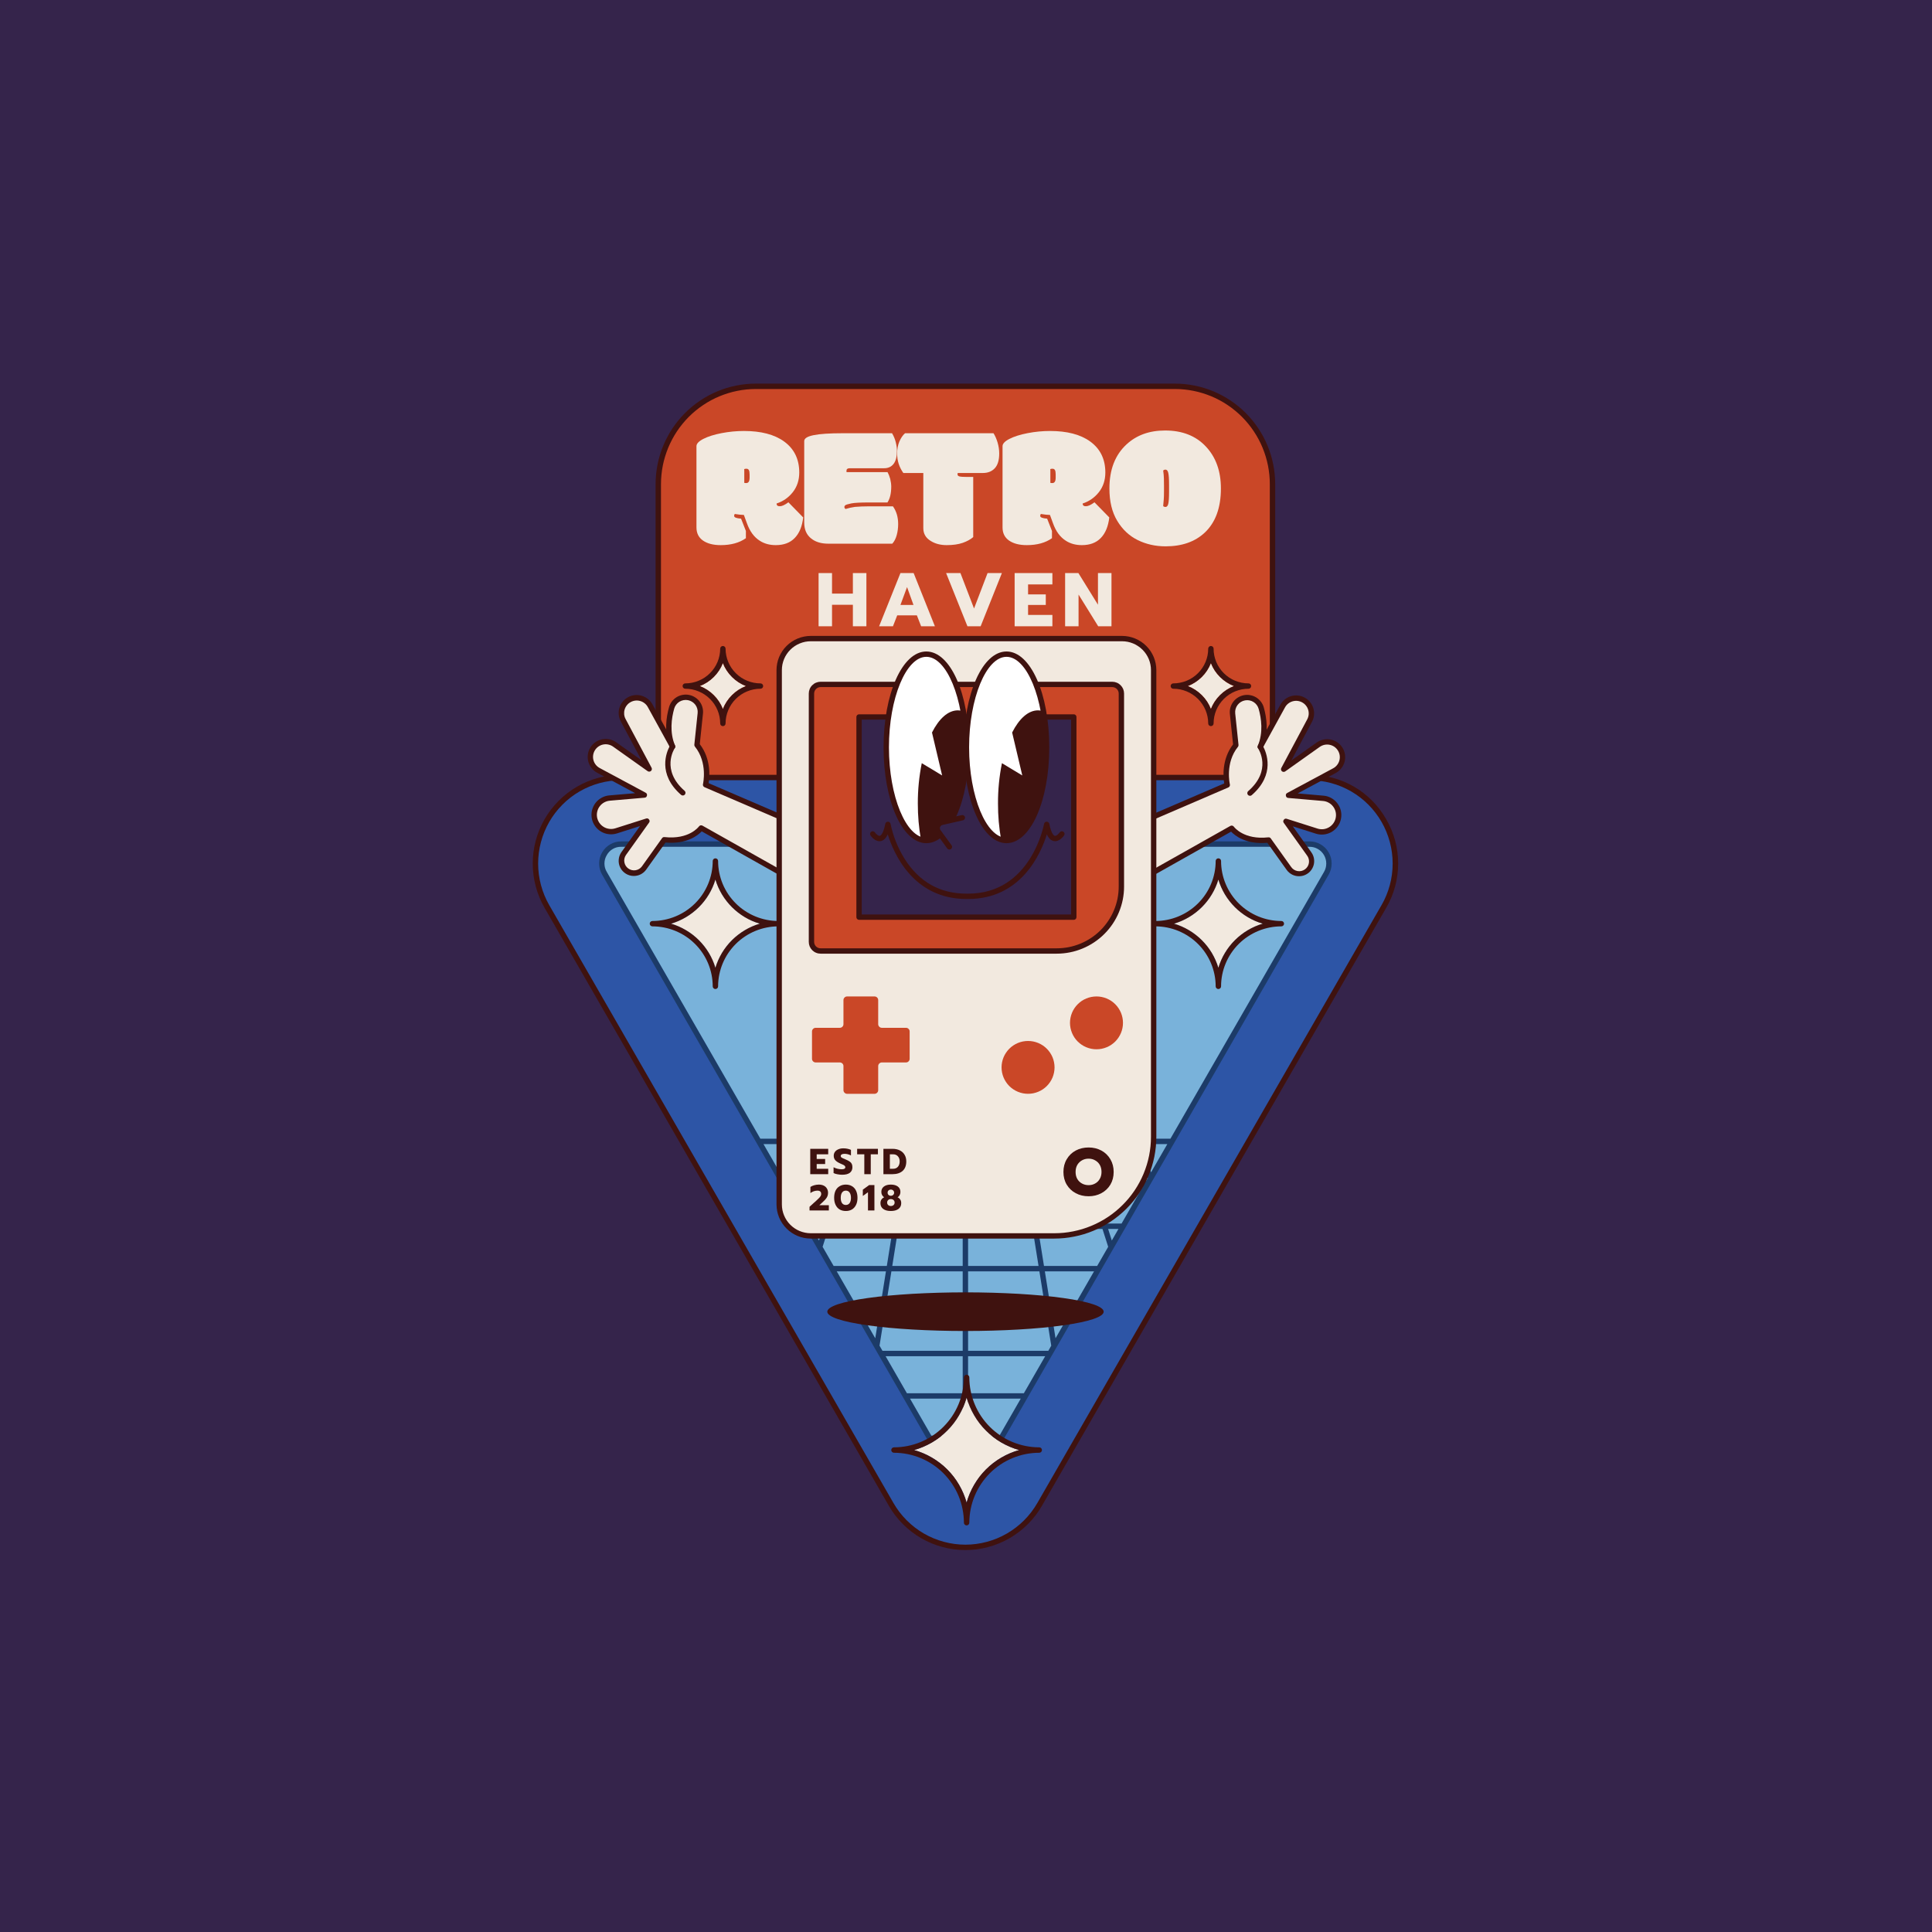 <svg xmlns="http://www.w3.org/2000/svg" width="375" viewBox="0 0 375 375" height="375" version="1.0"><defs><clipPath id="a"><path d="M 127 74.414 L 247 74.414 L 247 163 L 127 163 Z M 127 74.414"/></clipPath><clipPath id="b"><path d="M 103.383 150 L 271 150 L 271 300.914 L 103.383 300.914 Z M 103.383 150"/></clipPath><clipPath id="c"><path d="M 103.383 74.414 L 271.383 74.414 L 271.383 300.914 L 103.383 300.914 Z M 103.383 74.414"/></clipPath><clipPath id="d"><path d="M 172.992 266.828 L 202.242 266.828 L 202.242 296.078 L 172.992 296.078 Z M 172.992 266.828"/></clipPath><clipPath id="e"><path d="M 126.113 166 L 151.613 166 L 151.613 192 L 126.113 192 Z M 126.113 166"/></clipPath><clipPath id="f"><path d="M 132 125.305 L 149 125.305 L 149 141 L 132 141 Z M 132 125.305"/></clipPath><clipPath id="g"><path d="M 223.734 166 L 249.234 166 L 249.234 192 L 223.734 192 Z M 223.734 166"/></clipPath><clipPath id="h"><path d="M 227 125.305 L 243 125.305 L 243 141 L 227 141 Z M 227 125.305"/></clipPath><clipPath id="i"><path d="M 114.082 135 L 157 135 L 157 170 L 114.082 170 Z M 114.082 135"/></clipPath><clipPath id="j"><path d="M 114.082 134 L 152 134 L 152 171 L 114.082 171 Z M 114.082 134"/></clipPath><clipPath id="k"><path d="M 223 134 L 261.082 134 L 261.082 171 L 223 171 Z M 223 134"/></clipPath><clipPath id="l"><path d="M 151 123.418 L 224 123.418 L 224 240 L 151 240 Z M 151 123.418"/></clipPath><clipPath id="m"><path d="M 150 123.418 L 225 123.418 L 225 240.418 L 150 240.418 Z M 150 123.418"/></clipPath><clipPath id="n"><path d="M 160.027 250.844 L 214.777 250.844 L 214.777 258.344 L 160.027 258.344 Z M 160.027 250.844"/></clipPath></defs><path fill="#FFF" d="M-37.5 -37.5H412.5V412.5H-37.5z"/><path fill="#FFF" d="M-37.5 -37.5H412.5V412.5H-37.5z"/><path fill="#35244B" d="M-37.5 -37.5H412.5V412.5H-37.5z"/><g clip-path="url(#a)"><path fill="#CA4727" d="M 146.699 74.984 L 228.066 74.984 C 228.688 74.984 229.305 75.016 229.922 75.074 C 230.539 75.137 231.148 75.227 231.758 75.348 C 232.367 75.469 232.965 75.621 233.559 75.801 C 234.152 75.98 234.734 76.191 235.309 76.43 C 235.883 76.664 236.441 76.93 236.988 77.223 C 237.535 77.516 238.066 77.836 238.582 78.184 C 239.098 78.527 239.594 78.898 240.07 79.293 C 240.551 79.688 241.012 80.102 241.449 80.543 C 241.887 80.98 242.301 81.441 242.695 81.922 C 243.09 82.402 243.457 82.902 243.801 83.418 C 244.145 83.934 244.465 84.469 244.758 85.016 C 245.051 85.562 245.312 86.125 245.551 86.699 C 245.789 87.273 245.996 87.859 246.176 88.453 C 246.355 89.047 246.508 89.652 246.629 90.262 C 246.75 90.871 246.84 91.484 246.902 92.102 C 246.961 92.723 246.992 93.34 246.992 93.961 L 246.992 162.223 L 127.773 162.223 L 127.773 93.961 C 127.773 93.34 127.805 92.723 127.863 92.102 C 127.926 91.484 128.016 90.871 128.137 90.262 C 128.258 89.652 128.41 89.047 128.59 88.453 C 128.77 87.859 128.977 87.273 129.215 86.699 C 129.449 86.125 129.715 85.562 130.008 85.016 C 130.301 84.469 130.617 83.934 130.961 83.418 C 131.309 82.902 131.676 82.402 132.07 81.922 C 132.461 81.441 132.879 80.98 133.316 80.543 C 133.754 80.102 134.215 79.688 134.691 79.293 C 135.172 78.898 135.668 78.527 136.184 78.184 C 136.699 77.836 137.23 77.516 137.777 77.223 C 138.324 76.93 138.883 76.664 139.457 76.43 C 140.027 76.191 140.613 75.98 141.203 75.801 C 141.797 75.621 142.398 75.469 143.008 75.348 C 143.613 75.227 144.227 75.137 144.844 75.074 C 145.461 75.016 146.078 74.984 146.699 74.984 Z M 146.699 74.984"/></g><g clip-path="url(#b)"><path fill="#2D55A6" d="M 201.797 291.992 L 268.602 175.957 C 275.012 164.828 267 150.918 254.184 150.918 L 120.578 150.918 C 107.762 150.918 99.754 164.828 106.16 175.957 L 172.965 291.992 C 179.375 303.125 195.391 303.125 201.797 291.992 Z M 201.797 291.992"/></g><g clip-path="url(#c)"><path fill="#3F120F" d="M 269.055 159 C 268.309 157.688 267.402 156.492 266.34 155.418 C 265.277 154.348 264.09 153.43 262.785 152.676 C 261.477 151.918 260.094 151.348 258.637 150.961 C 257.18 150.57 255.695 150.383 254.184 150.391 L 247.516 150.391 L 247.516 93.961 C 247.512 93.324 247.48 92.688 247.418 92.051 C 247.355 91.418 247.262 90.785 247.137 90.16 C 247.012 89.535 246.855 88.914 246.672 88.305 C 246.484 87.691 246.273 87.094 246.027 86.504 C 245.785 85.914 245.512 85.336 245.211 84.773 C 244.91 84.211 244.582 83.664 244.23 83.133 C 243.875 82.602 243.496 82.09 243.094 81.598 C 242.688 81.102 242.262 80.629 241.812 80.18 C 241.359 79.727 240.891 79.297 240.398 78.895 C 239.906 78.488 239.395 78.109 238.867 77.754 C 238.336 77.398 237.789 77.07 237.23 76.77 C 236.668 76.469 236.094 76.195 235.504 75.949 C 234.918 75.707 234.316 75.488 233.707 75.305 C 233.102 75.117 232.484 74.965 231.859 74.84 C 231.234 74.711 230.605 74.617 229.973 74.555 C 229.34 74.492 228.703 74.461 228.066 74.461 L 146.699 74.461 C 146.062 74.461 145.426 74.492 144.793 74.555 C 144.16 74.617 143.531 74.711 142.906 74.84 C 142.281 74.965 141.664 75.117 141.055 75.305 C 140.445 75.488 139.848 75.707 139.262 75.949 C 138.672 76.195 138.098 76.469 137.535 76.77 C 136.973 77.07 136.43 77.398 135.898 77.754 C 135.371 78.109 134.859 78.488 134.367 78.895 C 133.875 79.297 133.402 79.727 132.953 80.18 C 132.504 80.629 132.074 81.102 131.672 81.598 C 131.27 82.09 130.891 82.602 130.535 83.133 C 130.18 83.664 129.855 84.211 129.555 84.773 C 129.254 85.336 128.98 85.914 128.738 86.504 C 128.492 87.094 128.277 87.691 128.094 88.305 C 127.906 88.914 127.754 89.535 127.629 90.16 C 127.504 90.785 127.41 91.418 127.348 92.051 C 127.285 92.688 127.25 93.324 127.25 93.961 L 127.25 150.391 L 120.578 150.391 C 119.07 150.391 117.59 150.586 116.133 150.977 C 114.68 151.371 113.297 151.941 111.992 152.699 C 110.688 153.453 109.504 154.367 108.438 155.434 C 107.371 156.504 106.461 157.691 105.707 159 C 104.953 160.309 104.383 161.691 103.992 163.152 C 103.602 164.613 103.406 166.098 103.406 167.609 C 103.406 169.121 103.602 170.605 103.992 172.066 C 104.383 173.527 104.957 174.91 105.707 176.219 L 172.516 292.254 C 173.266 293.566 174.176 294.754 175.242 295.82 C 176.309 296.891 177.492 297.801 178.797 298.559 C 180.102 299.312 181.484 299.887 182.938 300.277 C 184.395 300.668 185.875 300.863 187.383 300.863 C 188.891 300.863 190.371 300.668 191.824 300.277 C 193.281 299.887 194.66 299.312 195.965 298.559 C 197.273 297.801 198.457 296.891 199.523 295.82 C 200.586 294.754 201.496 293.566 202.25 292.254 L 269.055 176.219 C 269.816 174.914 270.395 173.531 270.789 172.07 C 271.184 170.609 271.383 169.121 271.383 167.609 C 271.383 166.098 271.184 164.609 270.789 163.148 C 270.395 161.691 269.816 160.309 269.055 159 Z M 128.297 93.961 C 128.297 93.359 128.328 92.754 128.387 92.156 C 128.445 91.555 128.535 90.957 128.652 90.363 C 128.77 89.77 128.918 89.188 129.094 88.609 C 129.27 88.031 129.473 87.461 129.703 86.902 C 129.934 86.344 130.191 85.801 130.477 85.266 C 130.758 84.734 131.07 84.215 131.402 83.715 C 131.738 83.211 132.098 82.727 132.48 82.262 C 132.863 81.793 133.266 81.348 133.691 80.918 C 134.117 80.492 134.562 80.086 135.031 79.703 C 135.496 79.32 135.98 78.961 136.48 78.625 C 136.98 78.289 137.496 77.977 138.027 77.691 C 138.559 77.406 139.102 77.148 139.66 76.918 C 140.215 76.688 140.781 76.484 141.359 76.309 C 141.934 76.129 142.52 75.984 143.109 75.867 C 143.699 75.746 144.297 75.656 144.895 75.598 C 145.496 75.539 146.098 75.508 146.699 75.508 L 228.066 75.508 C 228.668 75.508 229.27 75.539 229.871 75.598 C 230.469 75.656 231.062 75.746 231.656 75.867 C 232.246 75.984 232.828 76.129 233.406 76.309 C 233.98 76.484 234.547 76.688 235.105 76.918 C 235.66 77.148 236.207 77.406 236.738 77.691 C 237.27 77.977 237.785 78.289 238.285 78.625 C 238.785 78.961 239.27 79.32 239.734 79.703 C 240.199 80.086 240.648 80.492 241.074 80.918 C 241.5 81.348 241.902 81.793 242.285 82.262 C 242.668 82.727 243.027 83.211 243.359 83.715 C 243.695 84.215 244.004 84.734 244.289 85.266 C 244.574 85.801 244.832 86.344 245.062 86.902 C 245.293 87.461 245.496 88.031 245.672 88.609 C 245.848 89.188 245.992 89.77 246.113 90.363 C 246.23 90.957 246.32 91.555 246.379 92.156 C 246.438 92.754 246.469 93.359 246.469 93.961 L 246.469 150.391 L 128.297 150.391 Z M 268.148 175.695 L 201.348 291.73 C 200.637 292.961 199.785 294.078 198.785 295.082 C 197.781 296.086 196.668 296.941 195.445 297.652 C 194.219 298.363 192.922 298.898 191.555 299.266 C 190.188 299.633 188.797 299.82 187.383 299.82 C 185.965 299.82 184.574 299.633 183.207 299.266 C 181.84 298.898 180.543 298.363 179.32 297.652 C 178.094 296.941 176.98 296.086 175.98 295.082 C 174.98 294.078 174.125 292.961 173.418 291.73 L 106.613 175.695 C 105.906 174.465 105.371 173.164 105.004 171.793 C 104.637 170.426 104.453 169.027 104.453 167.609 C 104.453 166.191 104.637 164.797 105.004 163.426 C 105.371 162.055 105.906 160.754 106.613 159.523 C 107.32 158.297 108.176 157.18 109.176 156.176 C 110.176 155.172 111.289 154.316 112.516 153.605 C 113.742 152.898 115.039 152.359 116.406 151.992 C 117.773 151.625 119.164 151.441 120.578 151.441 L 254.188 151.441 C 255.602 151.441 256.992 151.625 258.359 151.992 C 259.727 152.359 261.023 152.895 262.25 153.605 C 263.473 154.316 264.586 155.172 265.59 156.176 C 266.59 157.18 267.445 158.297 268.152 159.523 C 268.859 160.754 269.395 162.055 269.762 163.426 C 270.129 164.797 270.312 166.191 270.312 167.609 C 270.312 169.027 270.129 170.426 269.762 171.793 C 269.395 173.164 268.859 174.465 268.152 175.695 Z M 268.148 175.695"/></g><path fill="#79B2DA" d="M 187.383 287.418 C 186.707 287.43 186.078 287.27 185.492 286.93 C 184.906 286.59 184.453 286.125 184.125 285.531 L 117.32 169.496 C 116.984 168.914 116.816 168.285 116.816 167.609 C 116.816 166.938 116.984 166.309 117.32 165.723 C 117.656 165.141 118.117 164.68 118.699 164.344 C 119.281 164.008 119.906 163.84 120.578 163.84 L 254.188 163.84 C 254.859 163.84 255.484 164.008 256.066 164.344 C 256.648 164.68 257.109 165.141 257.445 165.723 C 257.781 166.309 257.949 166.938 257.949 167.609 C 257.949 168.285 257.781 168.914 257.445 169.496 L 190.641 285.531 C 190.312 286.125 189.859 286.59 189.273 286.93 C 188.688 287.27 188.059 287.43 187.383 287.418 Z M 187.383 287.418"/><path fill="#1C3B68" d="M 257.895 169.758 C 258.277 169.094 258.469 168.379 258.469 167.609 C 258.473 166.844 258.281 166.125 257.898 165.461 C 257.516 164.797 256.992 164.273 256.328 163.891 C 255.668 163.504 254.953 163.312 254.188 163.312 L 120.578 163.312 C 119.812 163.312 119.098 163.504 118.438 163.891 C 117.773 164.273 117.25 164.797 116.867 165.461 C 116.484 166.125 116.293 166.844 116.293 167.609 C 116.293 168.379 116.484 169.094 116.867 169.758 L 150.93 228.922 L 150.93 228.926 L 183.672 285.797 C 184.055 286.461 184.578 286.984 185.238 287.367 C 185.902 287.754 186.617 287.945 187.383 287.945 C 188.148 287.945 188.859 287.754 189.523 287.367 C 190.188 286.984 190.707 286.461 191.09 285.797 L 223.832 228.926 L 223.836 228.922 Z M 222.438 229.254 L 212.121 229.254 L 209.828 222.066 L 219.648 222.066 L 222.793 228.637 Z M 217.695 237.488 L 214.75 237.488 L 212.457 230.301 L 221.836 230.301 Z M 215.801 240.781 L 215.086 238.535 L 217.094 238.535 Z M 212.957 245.723 L 202.637 245.723 L 201.488 238.535 L 213.988 238.535 L 215.098 242.004 Z M 208.215 253.957 L 203.953 253.957 L 202.805 246.77 L 212.352 246.77 Z M 204.879 259.758 L 204.117 255.004 L 207.613 255.004 Z M 203.477 262.191 L 187.906 262.191 L 187.906 255.004 L 203.059 255.004 L 204.047 261.195 Z M 198.734 270.426 L 187.902 270.426 L 187.902 263.238 L 202.871 263.238 Z M 193.992 278.66 L 187.906 278.66 L 187.906 271.473 L 198.129 271.473 Z M 176.633 271.473 L 186.859 271.473 L 186.859 278.66 L 180.773 278.66 Z M 167.152 255.004 L 170.645 255.004 L 169.887 259.758 Z M 157.672 238.535 L 159.68 238.535 L 158.965 240.781 Z M 148.191 222.066 L 153.961 222.066 L 151.34 227.539 Z M 155.121 222.066 L 164.941 222.066 L 162.645 229.254 L 152.328 229.254 L 151.973 228.637 Z M 197.805 222.066 L 198.949 229.254 L 187.906 229.254 L 187.906 222.066 Z M 208.73 222.066 L 211.027 229.254 L 200.008 229.254 L 198.859 222.066 Z M 175.648 230.301 L 186.863 230.301 L 186.863 237.488 L 174.504 237.488 Z M 173.445 237.488 L 161.109 237.488 L 163.406 230.301 L 174.59 230.301 Z M 186.859 238.535 L 186.859 245.723 L 173.188 245.723 L 174.336 238.535 Z M 186.859 246.77 L 186.859 253.957 L 171.871 253.957 L 173.02 246.77 Z M 187.906 246.77 L 201.746 246.77 L 202.895 253.957 L 187.906 253.957 Z M 187.906 245.723 L 187.906 238.535 L 200.43 238.535 L 201.582 245.723 Z M 187.906 237.488 L 187.906 230.301 L 199.117 230.301 L 200.266 237.488 Z M 200.176 230.301 L 211.359 230.301 L 213.656 237.488 L 201.32 237.488 Z M 186.859 229.254 L 175.816 229.254 L 176.965 222.066 L 186.859 222.066 Z M 174.758 229.254 L 163.738 229.254 L 166.035 222.066 L 175.906 222.066 Z M 162.309 230.301 L 160.016 237.488 L 157.066 237.488 L 152.93 230.301 Z M 160.777 238.535 L 173.277 238.535 L 172.133 245.723 L 161.809 245.723 L 159.668 242.004 Z M 171.961 246.77 L 170.812 253.957 L 166.551 253.957 L 162.41 246.77 Z M 171.707 255.004 L 186.859 255.004 L 186.859 262.191 L 171.289 262.191 L 170.715 261.195 Z M 186.859 263.238 L 186.859 270.426 L 176.031 270.426 L 171.895 263.238 Z M 220.809 222.066 L 226.578 222.066 L 223.426 227.535 Z M 117.773 165.984 C 118.055 165.477 118.445 165.074 118.949 164.781 C 119.453 164.492 119.996 164.352 120.578 164.363 L 254.188 164.363 C 254.766 164.359 255.305 164.508 255.805 164.797 C 256.309 165.086 256.703 165.484 256.992 165.984 C 257.281 166.488 257.426 167.031 257.426 167.609 C 257.426 168.191 257.281 168.73 256.992 169.234 L 227.18 221.02 L 147.586 221.02 L 117.773 169.234 C 117.473 168.734 117.324 168.191 117.324 167.609 C 117.324 167.027 117.473 166.484 117.773 165.984 Z M 184.578 285.27 L 181.375 279.711 L 186.859 279.711 L 186.859 286.855 C 186.375 286.789 185.934 286.613 185.531 286.336 C 185.129 286.055 184.812 285.703 184.578 285.27 Z M 190.188 285.27 C 189.953 285.703 189.637 286.055 189.234 286.336 C 188.832 286.613 188.391 286.789 187.906 286.855 L 187.906 279.711 L 193.391 279.711 Z M 190.188 285.27"/><path fill="#F2E9DF" d="M 187.617 291.652 C 187.281 290.438 186.789 289.281 186.152 288.191 C 185.516 287.102 184.75 286.109 183.855 285.215 C 182.965 284.32 181.973 283.555 180.879 282.918 C 179.789 282.281 178.637 281.793 177.418 281.453 C 178.637 281.113 179.789 280.625 180.879 279.988 C 181.973 279.352 182.965 278.586 183.855 277.691 C 184.75 276.801 185.516 275.809 186.152 274.715 C 186.789 273.625 187.277 272.473 187.617 271.254 C 187.957 272.473 188.449 273.625 189.086 274.715 C 189.723 275.809 190.488 276.801 191.383 277.691 C 192.273 278.586 193.266 279.352 194.359 279.988 C 195.449 280.625 196.602 281.113 197.82 281.453 C 196.602 281.793 195.449 282.281 194.359 282.918 C 193.266 283.555 192.273 284.32 191.379 285.215 C 190.488 286.109 189.723 287.102 189.086 288.191 C 188.445 289.281 187.957 290.438 187.617 291.652 Z M 187.617 291.652"/><g clip-path="url(#d)"><path fill="#3F120F" d="M 201.719 280.926 C 200.828 280.926 199.945 280.836 199.07 280.664 C 198.195 280.488 197.348 280.23 196.527 279.891 C 195.703 279.547 194.922 279.129 194.18 278.637 C 193.441 278.141 192.754 277.578 192.125 276.949 C 191.496 276.32 190.934 275.633 190.438 274.895 C 189.941 274.152 189.523 273.371 189.184 272.551 C 188.844 271.727 188.586 270.879 188.41 270.004 C 188.234 269.133 188.148 268.25 188.145 267.359 C 188.145 267.215 188.094 267.09 187.992 266.984 C 187.891 266.883 187.766 266.832 187.617 266.832 C 187.473 266.832 187.348 266.883 187.246 266.984 C 187.145 267.09 187.094 267.215 187.094 267.359 C 187.09 268.25 187.004 269.133 186.828 270.004 C 186.652 270.879 186.395 271.727 186.055 272.551 C 185.715 273.371 185.297 274.152 184.801 274.895 C 184.305 275.633 183.742 276.32 183.113 276.949 C 182.48 277.578 181.797 278.141 181.055 278.637 C 180.316 279.129 179.535 279.547 178.711 279.891 C 177.891 280.23 177.039 280.488 176.168 280.664 C 175.293 280.836 174.41 280.926 173.52 280.926 C 173.375 280.926 173.25 280.977 173.148 281.082 C 173.047 281.184 172.992 281.309 172.992 281.453 C 172.992 281.598 173.047 281.723 173.148 281.824 C 173.25 281.93 173.375 281.98 173.52 281.98 C 174.41 281.98 175.293 282.07 176.168 282.242 C 177.043 282.418 177.891 282.676 178.711 283.016 C 179.535 283.359 180.316 283.777 181.059 284.27 C 181.797 284.766 182.484 285.328 183.113 285.957 C 183.742 286.59 184.305 287.273 184.801 288.016 C 185.297 288.754 185.715 289.535 186.055 290.359 C 186.398 291.184 186.656 292.031 186.828 292.902 C 187.004 293.777 187.09 294.66 187.094 295.551 C 187.094 295.695 187.145 295.82 187.246 295.922 C 187.348 296.027 187.473 296.078 187.617 296.078 C 187.766 296.078 187.891 296.027 187.992 295.922 C 188.094 295.82 188.145 295.695 188.145 295.551 C 188.148 294.66 188.234 293.777 188.41 292.902 C 188.582 292.031 188.84 291.184 189.184 290.359 C 189.523 289.535 189.941 288.754 190.438 288.016 C 190.934 287.273 191.496 286.59 192.125 285.957 C 192.754 285.328 193.441 284.766 194.18 284.27 C 194.922 283.777 195.703 283.359 196.527 283.016 C 197.348 282.676 198.195 282.418 199.07 282.242 C 199.945 282.07 200.824 281.98 201.719 281.98 C 201.863 281.98 201.988 281.93 202.09 281.824 C 202.191 281.723 202.242 281.598 202.242 281.453 C 202.242 281.309 202.191 281.184 202.09 281.082 C 201.988 280.977 201.863 280.926 201.719 280.926 Z M 187.617 291.652 C 187.281 290.438 186.789 289.281 186.152 288.191 C 185.516 287.102 184.75 286.109 183.855 285.215 C 182.965 284.32 181.973 283.555 180.879 282.918 C 179.789 282.281 178.637 281.793 177.418 281.453 C 178.637 281.113 179.789 280.625 180.879 279.988 C 181.973 279.352 182.965 278.586 183.855 277.691 C 184.75 276.801 185.516 275.809 186.152 274.715 C 186.789 273.625 187.277 272.473 187.617 271.254 C 187.957 272.473 188.449 273.625 189.086 274.715 C 189.723 275.809 190.488 276.801 191.383 277.691 C 192.273 278.586 193.266 279.352 194.359 279.988 C 195.449 280.625 196.602 281.113 197.82 281.453 C 196.602 281.793 195.449 282.281 194.359 282.918 C 193.266 283.555 192.273 284.32 191.379 285.215 C 190.488 286.109 189.723 287.102 189.086 288.191 C 188.445 289.281 187.957 290.438 187.617 291.652 Z M 187.617 291.652"/></g><path fill="#F2E9DF" d="M 138.859 187.848 C 138.559 186.836 138.133 185.875 137.59 184.965 C 137.043 184.059 136.398 183.23 135.645 182.484 C 134.895 181.734 134.062 181.09 133.148 180.551 C 132.234 180.008 131.27 179.586 130.25 179.285 C 131.27 178.984 132.238 178.562 133.148 178.02 C 134.062 177.477 134.895 176.832 135.645 176.086 C 136.398 175.336 137.047 174.508 137.59 173.602 C 138.133 172.691 138.559 171.73 138.859 170.719 C 139.164 171.73 139.59 172.691 140.133 173.602 C 140.68 174.508 141.328 175.336 142.078 176.086 C 142.832 176.832 143.664 177.477 144.574 178.02 C 145.488 178.562 146.453 178.984 147.473 179.285 C 146.457 179.586 145.488 180.008 144.578 180.551 C 143.664 181.094 142.832 181.738 142.078 182.484 C 141.328 183.23 140.68 184.059 140.133 184.965 C 139.59 185.875 139.164 186.836 138.859 187.848 Z M 138.859 187.848"/><g clip-path="url(#e)"><path fill="#3F120F" d="M 151.09 178.766 C 150.32 178.766 149.562 178.688 148.809 178.539 C 148.055 178.391 147.32 178.168 146.613 177.875 C 145.902 177.582 145.227 177.223 144.59 176.797 C 143.949 176.375 143.359 175.891 142.816 175.352 C 142.273 174.809 141.789 174.223 141.359 173.586 C 140.934 172.953 140.574 172.281 140.277 171.574 C 139.984 170.871 139.762 170.141 139.609 169.391 C 139.461 168.641 139.383 167.887 139.383 167.121 C 139.383 166.977 139.332 166.855 139.23 166.754 C 139.129 166.652 139.004 166.602 138.859 166.602 C 138.715 166.602 138.594 166.652 138.492 166.754 C 138.391 166.855 138.34 166.977 138.34 167.121 C 138.336 167.887 138.262 168.641 138.113 169.391 C 137.961 170.141 137.738 170.867 137.445 171.574 C 137.148 172.281 136.789 172.953 136.363 173.586 C 135.938 174.223 135.449 174.809 134.906 175.352 C 134.363 175.891 133.773 176.375 133.137 176.797 C 132.496 177.223 131.82 177.582 131.113 177.875 C 130.402 178.168 129.672 178.391 128.918 178.539 C 128.164 178.688 127.402 178.766 126.637 178.766 C 126.492 178.766 126.367 178.816 126.266 178.918 C 126.164 179.02 126.113 179.141 126.113 179.285 C 126.113 179.43 126.164 179.551 126.266 179.652 C 126.367 179.754 126.492 179.805 126.637 179.805 C 127.402 179.805 128.164 179.883 128.918 180.031 C 129.672 180.18 130.402 180.402 131.113 180.695 C 131.82 180.988 132.496 181.348 133.137 181.773 C 133.773 182.195 134.363 182.68 134.906 183.219 C 135.449 183.762 135.938 184.348 136.363 184.984 C 136.789 185.617 137.148 186.289 137.445 186.996 C 137.738 187.699 137.961 188.43 138.113 189.18 C 138.262 189.926 138.336 190.684 138.34 191.449 C 138.34 191.594 138.391 191.715 138.492 191.816 C 138.594 191.918 138.715 191.969 138.859 191.969 C 139.004 191.969 139.129 191.918 139.23 191.816 C 139.332 191.715 139.383 191.594 139.383 191.449 C 139.383 190.684 139.461 189.926 139.609 189.18 C 139.762 188.43 139.984 187.699 140.277 186.996 C 140.574 186.289 140.934 185.617 141.359 184.984 C 141.789 184.348 142.273 183.762 142.816 183.219 C 143.359 182.68 143.949 182.195 144.59 181.773 C 145.227 181.348 145.902 180.988 146.613 180.695 C 147.32 180.402 148.055 180.18 148.809 180.031 C 149.562 179.883 150.32 179.805 151.09 179.805 C 151.234 179.805 151.359 179.754 151.461 179.652 C 151.562 179.551 151.613 179.43 151.613 179.285 C 151.613 179.141 151.562 179.02 151.461 178.918 C 151.359 178.816 151.234 178.766 151.09 178.766 Z M 138.859 187.848 C 138.559 186.836 138.133 185.875 137.59 184.965 C 137.043 184.059 136.398 183.23 135.645 182.484 C 134.895 181.734 134.062 181.09 133.148 180.551 C 132.234 180.008 131.27 179.586 130.25 179.285 C 131.27 178.984 132.238 178.562 133.148 178.02 C 134.062 177.477 134.895 176.832 135.645 176.086 C 136.398 175.336 137.047 174.508 137.59 173.602 C 138.133 172.691 138.559 171.73 138.859 170.719 C 139.164 171.73 139.59 172.691 140.133 173.602 C 140.68 174.508 141.328 175.336 142.078 176.086 C 142.832 176.832 143.664 177.477 144.574 178.02 C 145.488 178.562 146.453 178.984 147.473 179.285 C 146.457 179.586 145.488 180.008 144.578 180.551 C 143.664 181.094 142.832 181.738 142.078 182.484 C 141.328 183.23 140.68 184.059 140.133 184.965 C 139.59 185.875 139.164 186.836 138.859 187.848 Z M 138.859 187.848"/></g><path fill="#F2E9DF" d="M 140.309 137.625 C 139.91 136.602 139.32 135.699 138.539 134.926 C 137.758 134.148 136.855 133.562 135.828 133.164 C 136.855 132.766 137.758 132.18 138.539 131.402 C 139.32 130.625 139.91 129.727 140.309 128.703 C 140.711 129.727 141.301 130.625 142.082 131.402 C 142.859 132.18 143.766 132.766 144.793 133.164 C 143.766 133.562 142.859 134.148 142.082 134.926 C 141.301 135.699 140.711 136.602 140.309 137.625 Z M 140.309 137.625"/><g clip-path="url(#f)"><path fill="#3F120F" d="M 147.605 132.645 C 147.16 132.645 146.723 132.602 146.285 132.512 C 145.848 132.426 145.426 132.297 145.016 132.129 C 144.605 131.961 144.215 131.754 143.844 131.508 C 143.477 131.262 143.133 130.98 142.82 130.668 C 142.504 130.355 142.223 130.016 141.977 129.648 C 141.73 129.281 141.52 128.895 141.352 128.484 C 141.18 128.074 141.051 127.656 140.965 127.223 C 140.879 126.789 140.832 126.348 140.832 125.906 C 140.832 125.766 140.781 125.641 140.68 125.539 C 140.578 125.438 140.453 125.387 140.309 125.387 C 140.168 125.387 140.043 125.438 139.941 125.539 C 139.84 125.641 139.789 125.766 139.789 125.906 C 139.789 126.348 139.742 126.789 139.656 127.223 C 139.57 127.656 139.441 128.074 139.27 128.484 C 139.102 128.895 138.891 129.281 138.645 129.648 C 138.398 130.016 138.117 130.355 137.801 130.668 C 137.488 130.98 137.145 131.262 136.777 131.508 C 136.406 131.754 136.016 131.961 135.605 132.129 C 135.195 132.297 134.773 132.426 134.336 132.512 C 133.898 132.602 133.461 132.645 133.016 132.645 C 132.871 132.645 132.746 132.695 132.645 132.797 C 132.543 132.898 132.492 133.02 132.492 133.164 C 132.492 133.309 132.543 133.43 132.645 133.531 C 132.746 133.633 132.871 133.684 133.016 133.684 C 133.461 133.684 133.898 133.727 134.336 133.812 C 134.773 133.902 135.195 134.027 135.605 134.199 C 136.016 134.367 136.406 134.574 136.777 134.82 C 137.145 135.066 137.488 135.348 137.801 135.66 C 138.117 135.973 138.398 136.312 138.645 136.68 C 138.891 137.047 139.102 137.434 139.27 137.844 C 139.441 138.25 139.57 138.672 139.656 139.105 C 139.742 139.539 139.789 139.977 139.789 140.422 C 139.789 140.562 139.84 140.688 139.941 140.789 C 140.043 140.891 140.168 140.941 140.309 140.941 C 140.453 140.941 140.578 140.891 140.68 140.789 C 140.781 140.688 140.832 140.562 140.832 140.422 C 140.832 139.977 140.879 139.539 140.965 139.105 C 141.051 138.672 141.18 138.25 141.352 137.844 C 141.52 137.434 141.73 137.047 141.977 136.68 C 142.223 136.312 142.504 135.973 142.82 135.66 C 143.133 135.348 143.477 135.066 143.844 134.82 C 144.215 134.574 144.605 134.367 145.016 134.199 C 145.426 134.027 145.848 133.902 146.285 133.812 C 146.723 133.727 147.16 133.684 147.605 133.684 C 147.75 133.684 147.875 133.633 147.977 133.531 C 148.078 133.43 148.129 133.309 148.129 133.164 C 148.129 133.02 148.078 132.898 147.977 132.797 C 147.875 132.695 147.75 132.645 147.605 132.645 Z M 140.309 137.625 C 139.91 136.602 139.32 135.699 138.539 134.926 C 137.758 134.148 136.855 133.562 135.828 133.164 C 136.855 132.766 137.758 132.18 138.539 131.402 C 139.32 130.625 139.91 129.727 140.309 128.703 C 140.711 129.727 141.301 130.625 142.082 131.402 C 142.859 132.18 143.766 132.766 144.793 133.164 C 143.766 133.562 142.859 134.148 142.082 134.926 C 141.301 135.699 140.711 136.602 140.309 137.625 Z M 140.309 137.625"/></g><path fill="#F2E9DF" d="M 236.484 187.848 C 236.18 186.836 235.754 185.875 235.211 184.965 C 234.668 184.059 234.02 183.23 233.266 182.484 C 232.516 181.738 231.684 181.094 230.77 180.551 C 229.855 180.008 228.891 179.586 227.871 179.285 C 228.891 178.984 229.855 178.562 230.77 178.02 C 231.684 177.477 232.516 176.832 233.266 176.086 C 234.02 175.336 234.668 174.508 235.211 173.602 C 235.758 172.691 236.18 171.73 236.484 170.719 C 236.789 171.73 237.211 172.691 237.754 173.602 C 238.301 174.508 238.949 175.336 239.699 176.086 C 240.449 176.832 241.281 177.477 242.195 178.02 C 243.109 178.562 244.074 178.984 245.094 179.285 C 244.074 179.586 243.109 180.008 242.195 180.551 C 241.285 181.09 240.453 181.734 239.699 182.484 C 238.949 183.23 238.301 184.059 237.758 184.965 C 237.211 185.875 236.789 186.836 236.484 187.848 Z M 236.484 187.848"/><g clip-path="url(#g)"><path fill="#3F120F" d="M 248.711 178.766 C 247.941 178.766 247.18 178.688 246.426 178.539 C 245.676 178.391 244.941 178.168 244.234 177.875 C 243.523 177.582 242.848 177.223 242.211 176.797 C 241.57 176.375 240.98 175.891 240.438 175.352 C 239.895 174.809 239.41 174.223 238.984 173.586 C 238.555 172.953 238.195 172.281 237.902 171.574 C 237.605 170.867 237.383 170.141 237.234 169.391 C 237.082 168.641 237.008 167.887 237.008 167.121 C 237.008 166.977 236.957 166.855 236.855 166.754 C 236.754 166.652 236.629 166.602 236.484 166.602 C 236.34 166.602 236.219 166.652 236.113 166.754 C 236.012 166.855 235.961 166.977 235.961 167.121 C 235.961 167.887 235.887 168.641 235.734 169.391 C 235.582 170.141 235.363 170.871 235.066 171.574 C 234.773 172.281 234.41 172.953 233.984 173.586 C 233.559 174.223 233.07 174.809 232.527 175.352 C 231.984 175.891 231.395 176.375 230.754 176.797 C 230.117 177.223 229.441 177.582 228.734 177.875 C 228.023 178.168 227.293 178.391 226.539 178.539 C 225.785 178.688 225.023 178.766 224.254 178.766 C 224.109 178.766 223.988 178.816 223.887 178.918 C 223.785 179.02 223.734 179.141 223.734 179.285 C 223.734 179.43 223.785 179.551 223.887 179.652 C 223.988 179.754 224.109 179.805 224.254 179.805 C 225.023 179.805 225.785 179.883 226.539 180.031 C 227.293 180.18 228.023 180.402 228.734 180.695 C 229.441 180.988 230.117 181.348 230.754 181.773 C 231.395 182.195 231.984 182.68 232.527 183.219 C 233.07 183.762 233.559 184.348 233.984 184.984 C 234.41 185.617 234.773 186.289 235.066 186.996 C 235.363 187.699 235.582 188.43 235.734 189.18 C 235.887 189.926 235.961 190.684 235.961 191.449 C 235.961 191.594 236.012 191.715 236.113 191.816 C 236.219 191.918 236.34 191.969 236.484 191.969 C 236.629 191.969 236.754 191.918 236.855 191.816 C 236.957 191.715 237.008 191.594 237.008 191.449 C 237.008 190.684 237.082 189.926 237.234 189.18 C 237.383 188.43 237.605 187.699 237.902 186.996 C 238.195 186.289 238.555 185.617 238.984 184.984 C 239.41 184.348 239.895 183.762 240.438 183.219 C 240.98 182.68 241.57 182.195 242.211 181.773 C 242.848 181.348 243.523 180.988 244.234 180.695 C 244.941 180.402 245.676 180.18 246.426 180.031 C 247.18 179.883 247.941 179.805 248.711 179.805 C 248.855 179.805 248.977 179.754 249.078 179.652 C 249.184 179.551 249.234 179.43 249.234 179.285 C 249.234 179.141 249.184 179.02 249.078 178.918 C 248.977 178.816 248.855 178.766 248.711 178.766 Z M 236.484 187.848 C 236.18 186.836 235.754 185.875 235.211 184.965 C 234.668 184.059 234.02 183.23 233.266 182.484 C 232.516 181.738 231.684 181.094 230.77 180.551 C 229.855 180.008 228.891 179.586 227.871 179.285 C 228.891 178.984 229.855 178.562 230.77 178.02 C 231.684 177.477 232.516 176.832 233.266 176.086 C 234.02 175.336 234.668 174.508 235.211 173.602 C 235.758 172.691 236.18 171.73 236.484 170.719 C 236.789 171.73 237.211 172.691 237.754 173.602 C 238.301 174.508 238.949 175.336 239.699 176.086 C 240.449 176.832 241.281 177.477 242.195 178.02 C 243.109 178.562 244.074 178.984 245.094 179.285 C 244.074 179.586 243.109 180.008 242.195 180.551 C 241.285 181.09 240.453 181.734 239.699 182.484 C 238.949 183.23 238.301 184.059 237.758 184.965 C 237.211 185.875 236.789 186.836 236.484 187.848 Z M 236.484 187.848"/></g><path fill="#F2E9DF" d="M 235.035 137.625 C 234.637 136.602 234.047 135.699 233.266 134.926 C 232.484 134.148 231.578 133.562 230.551 133.164 C 231.578 132.766 232.484 132.18 233.266 131.402 C 234.047 130.625 234.637 129.727 235.035 128.703 C 235.434 129.727 236.023 130.625 236.805 131.402 C 237.586 132.18 238.492 132.766 239.52 133.164 C 238.492 133.562 237.586 134.148 236.805 134.926 C 236.023 135.699 235.434 136.602 235.035 137.625 Z M 235.035 137.625"/><g clip-path="url(#h)"><path fill="#3F120F" d="M 242.332 132.645 C 241.887 132.645 241.445 132.602 241.012 132.512 C 240.574 132.426 240.152 132.297 239.738 132.129 C 239.328 131.961 238.938 131.754 238.57 131.508 C 238.199 131.262 237.859 130.98 237.543 130.668 C 237.23 130.355 236.949 130.016 236.703 129.648 C 236.453 129.281 236.246 128.895 236.074 128.484 C 235.906 128.074 235.777 127.656 235.688 127.223 C 235.602 126.789 235.559 126.348 235.559 125.906 C 235.559 125.766 235.508 125.641 235.406 125.539 C 235.301 125.438 235.18 125.387 235.035 125.387 C 234.891 125.387 234.77 125.438 234.664 125.539 C 234.562 125.641 234.512 125.766 234.512 125.906 C 234.512 126.348 234.469 126.789 234.383 127.223 C 234.293 127.656 234.164 128.074 233.996 128.484 C 233.824 128.895 233.617 129.281 233.367 129.648 C 233.121 130.016 232.84 130.355 232.527 130.668 C 232.211 130.98 231.871 131.262 231.5 131.508 C 231.133 131.754 230.742 131.961 230.332 132.129 C 229.918 132.297 229.496 132.426 229.059 132.512 C 228.625 132.602 228.184 132.645 227.738 132.645 C 227.594 132.645 227.473 132.695 227.371 132.797 C 227.27 132.898 227.219 133.02 227.219 133.164 C 227.219 133.309 227.27 133.43 227.371 133.531 C 227.473 133.633 227.594 133.684 227.738 133.684 C 228.184 133.684 228.625 133.727 229.059 133.812 C 229.496 133.902 229.918 134.027 230.332 134.199 C 230.742 134.367 231.133 134.574 231.5 134.82 C 231.871 135.066 232.211 135.348 232.527 135.66 C 232.84 135.973 233.121 136.312 233.367 136.68 C 233.617 137.047 233.824 137.434 233.996 137.844 C 234.164 138.25 234.293 138.672 234.383 139.105 C 234.469 139.539 234.512 139.977 234.512 140.422 C 234.512 140.562 234.562 140.688 234.664 140.789 C 234.77 140.891 234.891 140.941 235.035 140.941 C 235.18 140.941 235.301 140.891 235.406 140.789 C 235.508 140.688 235.559 140.562 235.559 140.422 C 235.559 139.977 235.602 139.539 235.688 139.105 C 235.777 138.672 235.906 138.25 236.074 137.844 C 236.246 137.434 236.453 137.047 236.703 136.68 C 236.949 136.312 237.23 135.973 237.543 135.66 C 237.859 135.348 238.199 135.066 238.57 134.82 C 238.938 134.574 239.328 134.367 239.738 134.199 C 240.152 134.027 240.574 133.902 241.012 133.812 C 241.445 133.727 241.887 133.684 242.332 133.684 C 242.477 133.684 242.598 133.633 242.699 133.531 C 242.801 133.43 242.852 133.309 242.852 133.164 C 242.852 133.02 242.801 132.898 242.699 132.797 C 242.598 132.695 242.477 132.645 242.332 132.645 Z M 235.035 137.625 C 234.637 136.602 234.047 135.699 233.266 134.926 C 232.484 134.148 231.578 133.562 230.551 133.164 C 231.578 132.766 232.484 132.18 233.266 131.402 C 234.047 130.625 234.637 129.727 235.035 128.703 C 235.434 129.727 236.023 130.625 236.805 131.402 C 237.586 132.18 238.492 132.766 239.52 133.164 C 238.492 133.562 237.586 134.148 236.805 134.926 C 236.023 135.699 235.434 136.602 235.035 137.625 Z M 235.035 137.625"/></g><g clip-path="url(#i)"><path fill="#F2E9DF" d="M 151.242 169.246 L 136.094 160.711 C 136.094 160.711 134.059 163.562 128.926 162.992 L 125 168.492 C 124.816 168.75 124.586 168.969 124.312 169.137 C 124.039 169.309 123.746 169.418 123.43 169.473 C 123.113 169.527 122.797 169.516 122.484 169.445 C 122.172 169.371 121.883 169.246 121.621 169.059 C 121.359 168.871 121.145 168.645 120.973 168.371 C 120.801 168.102 120.691 167.809 120.637 167.492 C 120.582 167.176 120.594 166.859 120.664 166.547 C 120.738 166.234 120.867 165.949 121.051 165.688 L 125.559 159.371 L 119.602 161.266 C 119.379 161.34 119.148 161.387 118.918 161.406 C 118.684 161.43 118.449 161.426 118.215 161.398 C 117.984 161.371 117.754 161.32 117.535 161.242 C 117.312 161.164 117.102 161.066 116.902 160.945 C 116.699 160.824 116.516 160.68 116.344 160.52 C 116.176 160.359 116.023 160.18 115.895 159.988 C 115.762 159.793 115.652 159.586 115.566 159.371 C 115.477 159.152 115.414 158.93 115.375 158.699 C 115.336 158.477 115.324 158.25 115.332 158.027 C 115.34 157.801 115.371 157.578 115.43 157.359 C 115.484 157.141 115.559 156.93 115.66 156.727 C 115.758 156.523 115.875 156.332 116.016 156.156 C 116.152 155.977 116.309 155.812 116.48 155.668 C 116.652 155.523 116.84 155.395 117.035 155.285 C 117.234 155.18 117.441 155.094 117.66 155.027 C 117.875 154.961 118.098 154.918 118.324 154.898 L 125.062 154.316 L 116.168 149.539 C 115.98 149.438 115.809 149.32 115.648 149.184 C 115.488 149.047 115.344 148.895 115.215 148.727 C 115.086 148.559 114.977 148.383 114.887 148.191 C 114.797 148 114.727 147.801 114.68 147.598 C 114.633 147.395 114.605 147.184 114.602 146.973 C 114.598 146.766 114.617 146.555 114.66 146.348 C 114.699 146.141 114.762 145.941 114.844 145.75 C 114.93 145.555 115.031 145.371 115.152 145.203 C 115.383 144.879 115.664 144.617 116 144.406 C 116.336 144.199 116.695 144.062 117.086 143.996 C 117.477 143.93 117.863 143.941 118.246 144.031 C 118.633 144.117 118.984 144.277 119.309 144.504 L 126.008 149.258 L 120.961 139.797 C 120.773 139.441 120.66 139.062 120.625 138.66 C 120.59 138.262 120.637 137.867 120.762 137.484 C 120.887 137.102 121.082 136.762 121.348 136.457 C 121.613 136.152 121.926 135.914 122.289 135.738 C 122.633 135.574 122.996 135.477 123.375 135.449 C 123.754 135.426 124.129 135.469 124.488 135.586 C 124.852 135.699 125.18 135.879 125.477 136.121 C 125.77 136.363 126.008 136.648 126.191 136.984 L 130.547 144.906 C 129.402 142.215 129.812 139.344 130.367 137.383 C 130.465 137.051 130.617 136.742 130.828 136.465 C 131.039 136.184 131.293 135.953 131.59 135.77 C 131.887 135.582 132.207 135.457 132.547 135.391 C 132.891 135.324 133.234 135.32 133.582 135.379 C 133.938 135.441 134.27 135.566 134.578 135.754 C 134.887 135.938 135.148 136.176 135.367 136.465 C 135.586 136.75 135.742 137.066 135.84 137.414 C 135.938 137.762 135.969 138.113 135.93 138.473 L 135.285 144.59 C 138.012 147.957 136.953 152.316 136.953 152.316 L 156.535 160.742 Z M 151.242 169.246"/></g><path fill="#3F120F" d="M 156.535 161.262 C 156.461 161.262 156.395 161.246 156.328 161.219 L 136.746 152.793 C 136.633 152.742 136.547 152.664 136.488 152.551 C 136.434 152.438 136.418 152.32 136.449 152.195 C 136.457 152.156 137.41 148.035 134.883 144.914 C 134.793 144.805 134.754 144.676 134.77 144.535 L 135.41 138.418 C 135.441 138.129 135.418 137.844 135.34 137.566 C 135.266 137.285 135.141 137.031 134.969 136.797 C 134.793 136.566 134.586 136.371 134.34 136.219 C 134.094 136.062 133.832 135.957 133.547 135.902 C 133.262 135.848 132.977 135.844 132.691 135.895 C 132.406 135.945 132.137 136.047 131.891 136.195 C 131.641 136.348 131.43 136.535 131.254 136.766 C 131.078 136.996 130.945 137.25 130.867 137.527 C 130.336 139.391 129.938 142.148 131.023 144.707 C 131.098 144.879 131.082 145.039 130.98 145.195 C 130.867 145.367 128.246 149.461 132.887 153.504 C 132.992 153.602 133.047 153.719 133.055 153.859 C 133.062 154 133.02 154.121 132.926 154.23 C 132.836 154.336 132.719 154.395 132.578 154.406 C 132.438 154.414 132.312 154.375 132.203 154.285 C 127.543 150.227 129.398 145.934 129.969 144.871 C 128.887 142.105 129.309 139.211 129.867 137.242 C 129.984 136.84 130.168 136.473 130.422 136.141 C 130.68 135.809 130.984 135.531 131.344 135.312 C 131.703 135.094 132.09 134.949 132.504 134.875 C 132.918 134.801 133.332 134.801 133.742 134.883 C 134.156 134.965 134.539 135.113 134.895 135.34 C 135.25 135.562 135.555 135.844 135.805 136.18 C 136.055 136.516 136.234 136.887 136.344 137.293 C 136.457 137.695 136.488 138.105 136.445 138.523 L 135.828 144.438 C 138.055 147.336 137.742 150.805 137.543 152.008 L 156.742 160.27 C 156.855 160.316 156.938 160.395 156.996 160.504 C 157.055 160.613 157.07 160.73 157.043 160.848 C 157.02 160.969 156.957 161.07 156.863 161.148 C 156.766 161.223 156.656 161.262 156.535 161.262 Z M 156.535 161.262"/><g clip-path="url(#j)"><path fill="#3F120F" d="M 123.02 170.023 C 122.473 170.023 121.961 169.879 121.492 169.594 C 121.023 169.305 120.66 168.918 120.41 168.434 C 120.156 167.945 120.051 167.426 120.09 166.879 C 120.129 166.332 120.309 165.836 120.625 165.387 L 124.23 160.34 L 119.762 161.762 C 119.504 161.844 119.246 161.898 118.98 161.922 C 118.715 161.949 118.449 161.949 118.184 161.918 C 117.918 161.891 117.656 161.832 117.402 161.75 C 117.148 161.664 116.906 161.555 116.676 161.422 C 116.445 161.285 116.234 161.129 116.035 160.949 C 115.84 160.77 115.664 160.57 115.508 160.352 C 115.352 160.137 115.223 159.906 115.117 159.66 C 115.008 159.414 114.93 159.164 114.879 158.902 C 114.824 158.641 114.801 158.375 114.805 158.109 C 114.809 157.844 114.84 157.578 114.898 157.32 C 114.957 157.059 115.043 156.809 115.156 156.566 C 115.266 156.324 115.402 156.098 115.562 155.883 C 115.723 155.672 115.906 155.477 116.105 155.301 C 116.309 155.129 116.527 154.977 116.762 154.848 C 116.992 154.715 117.238 154.613 117.496 154.535 C 117.75 154.457 118.012 154.406 118.277 154.387 L 123.285 153.953 L 115.922 149.996 C 115.711 149.883 115.512 149.75 115.328 149.598 C 115.145 149.445 114.977 149.273 114.828 149.086 C 114.68 148.898 114.551 148.699 114.445 148.484 C 114.336 148.273 114.25 148.051 114.188 147.82 C 114.129 147.59 114.09 147.355 114.074 147.117 C 114.062 146.879 114.074 146.641 114.109 146.406 C 114.145 146.168 114.203 145.938 114.285 145.715 C 114.367 145.488 114.473 145.277 114.598 145.074 C 114.723 144.871 114.871 144.684 115.035 144.512 C 115.199 144.336 115.383 144.184 115.578 144.047 C 115.773 143.91 115.984 143.797 116.203 143.703 C 116.426 143.609 116.652 143.539 116.887 143.492 C 117.121 143.445 117.359 143.426 117.598 143.426 C 117.84 143.43 118.074 143.457 118.309 143.504 C 118.543 143.555 118.77 143.629 118.988 143.727 C 119.207 143.824 119.414 143.941 119.609 144.082 L 124.516 147.562 L 120.504 140.039 C 120.281 139.633 120.148 139.199 120.102 138.742 C 120.055 138.281 120.098 137.832 120.23 137.391 C 120.363 136.949 120.574 136.547 120.867 136.188 C 121.16 135.832 121.508 135.543 121.914 135.324 C 122.324 135.105 122.758 134.969 123.219 134.922 C 123.68 134.875 124.129 134.918 124.574 135.051 C 125.016 135.184 125.418 135.395 125.777 135.684 C 126.137 135.977 126.426 136.324 126.648 136.73 L 131.004 144.66 C 131.07 144.785 131.086 144.918 131.047 145.055 C 131.004 145.191 130.922 145.293 130.797 145.363 C 130.668 145.434 130.539 145.445 130.398 145.406 C 130.262 145.367 130.16 145.281 130.09 145.156 L 125.734 137.23 C 125.578 136.949 125.375 136.707 125.121 136.508 C 124.871 136.305 124.59 136.16 124.281 136.07 C 123.969 135.98 123.656 135.949 123.332 135.984 C 123.012 136.02 122.711 136.113 122.426 136.266 C 122.141 136.418 121.898 136.617 121.695 136.867 C 121.488 137.117 121.34 137.395 121.246 137.703 C 121.152 138.012 121.121 138.324 121.148 138.645 C 121.18 138.965 121.27 139.27 121.422 139.555 L 126.465 149.012 C 126.523 149.121 126.539 149.23 126.52 149.352 C 126.496 149.469 126.441 149.566 126.352 149.645 C 126.258 149.727 126.152 149.77 126.035 149.773 C 125.914 149.781 125.805 149.75 125.707 149.68 L 119.008 144.926 C 118.73 144.727 118.426 144.59 118.09 144.52 C 117.758 144.445 117.426 144.441 117.09 144.508 C 116.754 144.574 116.449 144.703 116.168 144.895 C 115.887 145.09 115.656 145.328 115.477 145.617 C 115.297 145.906 115.18 146.219 115.133 146.555 C 115.082 146.895 115.102 147.227 115.191 147.555 C 115.281 147.883 115.43 148.18 115.645 148.445 C 115.855 148.711 116.113 148.922 116.414 149.082 L 125.309 153.859 C 125.539 153.98 125.625 154.168 125.574 154.422 C 125.52 154.672 125.367 154.809 125.109 154.832 L 118.367 155.414 C 117.984 155.449 117.625 155.559 117.285 155.742 C 116.949 155.926 116.66 156.168 116.426 156.473 C 116.191 156.777 116.027 157.113 115.934 157.484 C 115.84 157.859 115.824 158.234 115.887 158.613 C 115.918 158.805 115.973 158.996 116.047 159.176 C 116.121 159.359 116.211 159.531 116.324 159.695 C 116.434 159.859 116.559 160.008 116.703 160.145 C 116.848 160.281 117 160.398 117.172 160.504 C 117.34 160.605 117.516 160.688 117.703 160.754 C 117.891 160.816 118.082 160.859 118.277 160.883 C 118.473 160.906 118.672 160.91 118.867 160.891 C 119.062 160.871 119.254 160.832 119.445 160.773 L 125.402 158.879 C 125.641 158.801 125.832 158.867 125.98 159.066 C 126.125 159.27 126.129 159.469 125.98 159.672 L 121.477 165.988 C 121.34 166.195 121.246 166.418 121.199 166.66 C 121.148 166.898 121.148 167.141 121.195 167.383 C 121.238 167.625 121.328 167.852 121.461 168.059 C 121.594 168.266 121.762 168.438 121.961 168.582 C 122.164 168.727 122.383 168.824 122.625 168.883 C 122.863 168.938 123.105 168.949 123.348 168.914 C 123.594 168.875 123.82 168.797 124.035 168.672 C 124.246 168.547 124.43 168.387 124.578 168.191 L 128.504 162.691 C 128.621 162.523 128.781 162.453 128.984 162.477 C 133.723 163 135.594 160.512 135.672 160.406 C 135.75 160.301 135.852 160.234 135.98 160.203 C 136.113 160.176 136.234 160.195 136.348 160.258 L 151.496 168.793 C 151.625 168.859 151.707 168.965 151.746 169.105 C 151.785 169.242 151.77 169.375 151.699 169.5 C 151.629 169.629 151.523 169.711 151.383 169.746 C 151.242 169.785 151.109 169.766 150.984 169.695 L 136.207 161.367 C 135.457 162.152 133.285 163.898 129.176 163.535 L 125.426 168.793 C 125.148 169.18 124.797 169.48 124.375 169.699 C 123.949 169.918 123.5 170.023 123.02 170.023 Z M 123.02 170.023"/></g><path fill="#F2E9DF" d="M 223.922 169.297 L 239.07 160.762 C 239.07 160.762 241.105 163.617 246.238 163.043 L 250.164 168.543 C 250.348 168.805 250.578 169.02 250.852 169.191 C 251.125 169.359 251.418 169.473 251.734 169.527 C 252.051 169.578 252.367 169.57 252.68 169.5 C 252.992 169.426 253.281 169.297 253.543 169.113 C 253.805 168.926 254.02 168.699 254.191 168.426 C 254.363 168.152 254.473 167.859 254.527 167.543 C 254.582 167.227 254.57 166.914 254.5 166.602 C 254.43 166.289 254.297 166.004 254.113 165.742 L 249.605 159.426 L 255.562 161.32 C 255.785 161.391 256.016 161.438 256.25 161.461 C 256.48 161.484 256.715 161.48 256.949 161.453 C 257.18 161.426 257.41 161.371 257.629 161.297 C 257.852 161.219 258.062 161.121 258.266 160.996 C 258.465 160.875 258.648 160.734 258.82 160.574 C 258.988 160.41 259.141 160.234 259.27 160.039 C 259.402 159.848 259.512 159.641 259.602 159.422 C 259.688 159.207 259.75 158.98 259.789 158.75 C 259.828 158.527 259.84 158.305 259.832 158.078 C 259.824 157.855 259.793 157.633 259.734 157.414 C 259.68 157.195 259.605 156.984 259.504 156.781 C 259.406 156.578 259.289 156.387 259.148 156.207 C 259.012 156.031 258.855 155.867 258.684 155.723 C 258.512 155.574 258.324 155.449 258.129 155.34 C 257.93 155.23 257.723 155.145 257.504 155.082 C 257.289 155.016 257.066 154.973 256.84 154.953 L 250.102 154.367 L 258.996 149.59 C 259.184 149.492 259.355 149.371 259.516 149.234 C 259.676 149.102 259.82 148.949 259.949 148.781 C 260.078 148.613 260.188 148.434 260.277 148.242 C 260.367 148.055 260.438 147.855 260.484 147.652 C 260.531 147.445 260.559 147.238 260.562 147.027 C 260.566 146.816 260.547 146.609 260.504 146.402 C 260.465 146.195 260.402 145.996 260.32 145.801 C 260.234 145.609 260.133 145.426 260.012 145.254 C 259.781 144.934 259.5 144.668 259.164 144.461 C 258.828 144.25 258.469 144.113 258.078 144.047 C 257.688 143.984 257.301 143.992 256.918 144.082 C 256.531 144.172 256.18 144.328 255.855 144.555 L 249.156 149.309 L 254.203 139.848 C 254.391 139.492 254.504 139.113 254.539 138.715 C 254.574 138.312 254.527 137.922 254.402 137.539 C 254.277 137.156 254.082 136.812 253.816 136.508 C 253.551 136.207 253.238 135.965 252.875 135.789 C 252.531 135.625 252.168 135.531 251.789 135.504 C 251.41 135.477 251.039 135.52 250.676 135.637 C 250.312 135.75 249.984 135.93 249.688 136.172 C 249.395 136.414 249.156 136.703 248.973 137.035 L 244.617 144.961 C 245.762 142.27 245.352 139.395 244.801 137.438 C 244.703 137.102 244.547 136.793 244.34 136.516 C 244.129 136.238 243.875 136.004 243.578 135.82 C 243.281 135.637 242.961 135.508 242.617 135.441 C 242.273 135.375 241.93 135.371 241.586 135.434 C 241.23 135.492 240.898 135.617 240.59 135.805 C 240.281 135.992 240.016 136.227 239.797 136.516 C 239.578 136.801 239.422 137.117 239.324 137.465 C 239.227 137.812 239.199 138.164 239.234 138.523 L 239.875 144.645 C 237.148 148.008 238.211 152.371 238.211 152.371 L 218.629 160.797 Z M 223.922 169.297"/><path fill="#3F120F" d="M 218.629 161.312 C 218.508 161.312 218.398 161.273 218.301 161.199 C 218.203 161.121 218.145 161.02 218.117 160.898 C 218.094 160.781 218.109 160.664 218.168 160.555 C 218.223 160.445 218.309 160.367 218.422 160.32 L 237.621 152.059 C 237.422 150.852 237.109 147.387 239.336 144.484 L 238.719 138.574 C 238.676 138.16 238.707 137.75 238.82 137.344 C 238.93 136.941 239.113 136.57 239.363 136.234 C 239.613 135.898 239.914 135.617 240.27 135.395 C 240.625 135.172 241.012 135.02 241.422 134.938 C 241.836 134.859 242.246 134.855 242.66 134.93 C 243.074 135.004 243.461 135.152 243.82 135.367 C 244.176 135.586 244.484 135.863 244.738 136.195 C 244.996 136.527 245.18 136.895 245.297 137.297 C 245.855 139.262 246.277 142.156 245.195 144.922 C 245.766 145.988 247.621 150.281 242.961 154.34 C 242.852 154.434 242.727 154.477 242.582 154.465 C 242.438 154.457 242.32 154.398 242.227 154.289 C 242.133 154.18 242.09 154.055 242.102 153.91 C 242.109 153.77 242.168 153.648 242.277 153.555 C 246.941 149.492 244.301 145.418 244.188 145.246 C 244.082 145.09 244.066 144.93 244.141 144.758 C 245.227 142.195 244.828 139.438 244.301 137.578 C 244.223 137.301 244.098 137.051 243.926 136.824 C 243.754 136.594 243.547 136.406 243.301 136.254 C 243.059 136.102 242.797 136 242.516 135.945 C 242.234 135.895 241.953 135.891 241.672 135.941 C 241.383 135.992 241.113 136.094 240.859 136.246 C 240.609 136.398 240.395 136.594 240.215 136.828 C 240.035 137.062 239.906 137.32 239.828 137.605 C 239.75 137.887 239.723 138.176 239.754 138.469 L 240.395 144.586 C 240.41 144.727 240.371 144.855 240.281 144.965 C 237.754 148.086 238.707 152.207 238.719 152.25 C 238.746 152.371 238.734 152.488 238.676 152.602 C 238.621 152.715 238.535 152.797 238.418 152.844 L 218.836 161.27 C 218.77 161.297 218.703 161.312 218.629 161.312 Z M 218.629 161.312"/><g clip-path="url(#k)"><path fill="#3F120F" d="M 252.141 170.074 C 251.664 170.078 251.215 169.969 250.789 169.75 C 250.367 169.531 250.016 169.23 249.738 168.844 L 245.988 163.586 C 241.875 163.953 239.707 162.207 238.957 161.422 L 224.18 169.746 C 224.055 169.816 223.922 169.836 223.785 169.797 C 223.645 169.758 223.543 169.676 223.473 169.551 C 223.402 169.426 223.383 169.297 223.422 169.156 C 223.461 169.02 223.543 168.914 223.668 168.844 L 238.812 160.309 C 238.93 160.246 239.051 160.227 239.184 160.258 C 239.312 160.285 239.414 160.352 239.492 160.461 C 239.57 160.566 241.445 163.051 246.18 162.527 C 246.383 162.504 246.543 162.574 246.66 162.742 L 250.586 168.242 C 250.727 168.457 250.906 168.637 251.121 168.781 C 251.34 168.922 251.574 169.02 251.828 169.066 C 252.082 169.113 252.336 169.109 252.586 169.055 C 252.84 169 253.074 168.895 253.281 168.746 C 253.492 168.598 253.668 168.41 253.801 168.191 C 253.938 167.973 254.023 167.734 254.062 167.48 C 254.102 167.223 254.086 166.973 254.023 166.723 C 253.957 166.473 253.848 166.246 253.688 166.039 L 249.184 159.727 C 249.039 159.523 249.039 159.32 249.188 159.117 C 249.332 158.918 249.527 158.855 249.766 158.93 L 255.723 160.824 C 255.91 160.887 256.102 160.926 256.297 160.941 C 256.496 160.961 256.691 160.961 256.887 160.938 C 257.082 160.914 257.273 160.867 257.461 160.805 C 257.648 160.738 257.824 160.656 257.992 160.555 C 258.164 160.453 258.316 160.332 258.461 160.195 C 258.605 160.059 258.73 159.91 258.84 159.746 C 258.953 159.586 259.043 159.41 259.117 159.23 C 259.191 159.047 259.246 158.859 259.277 158.664 C 259.34 158.285 259.328 157.91 259.234 157.539 C 259.141 157.164 258.977 156.828 258.738 156.523 C 258.504 156.219 258.219 155.977 257.879 155.793 C 257.543 155.609 257.18 155.5 256.797 155.469 L 250.055 154.883 C 249.801 154.859 249.645 154.723 249.594 154.473 C 249.539 154.219 249.629 154.035 249.855 153.91 L 258.75 149.133 C 259.051 148.977 259.309 148.762 259.52 148.496 C 259.734 148.23 259.883 147.934 259.973 147.605 C 260.059 147.277 260.078 146.945 260.031 146.609 C 259.98 146.273 259.867 145.961 259.684 145.672 C 259.504 145.383 259.273 145.145 258.996 144.949 C 258.715 144.758 258.406 144.629 258.074 144.562 C 257.738 144.496 257.406 144.5 257.07 144.57 C 256.738 144.645 256.434 144.781 256.156 144.977 L 249.461 149.73 C 249.359 149.801 249.25 149.832 249.133 149.824 C 249.012 149.82 248.906 149.777 248.816 149.699 C 248.723 149.617 248.668 149.52 248.648 149.402 C 248.625 149.285 248.641 149.172 248.699 149.066 L 253.742 139.605 C 253.891 139.32 253.98 139.02 254.012 138.699 C 254.039 138.379 254.008 138.066 253.914 137.758 C 253.82 137.449 253.668 137.172 253.465 136.926 C 253.262 136.676 253.016 136.477 252.734 136.324 C 252.449 136.172 252.148 136.078 251.828 136.043 C 251.508 136.012 251.191 136.039 250.883 136.129 C 250.574 136.219 250.293 136.363 250.043 136.562 C 249.789 136.762 249.586 137.004 249.43 137.285 L 245.074 145.207 C 245.004 145.332 244.902 145.418 244.762 145.457 C 244.625 145.496 244.496 145.48 244.367 145.414 C 244.242 145.344 244.16 145.242 244.121 145.105 C 244.078 144.969 244.094 144.836 244.16 144.711 L 248.52 136.785 C 248.738 136.383 249.031 136.039 249.391 135.75 C 249.746 135.465 250.148 135.254 250.59 135.125 C 251.031 134.996 251.48 134.957 251.938 135.004 C 252.398 135.051 252.828 135.184 253.234 135.402 C 253.637 135.621 253.984 135.906 254.277 136.262 C 254.57 136.617 254.781 137.016 254.914 137.453 C 255.047 137.895 255.094 138.34 255.051 138.797 C 255.004 139.254 254.875 139.688 254.66 140.09 L 250.648 147.613 L 255.555 144.133 C 255.75 143.992 255.957 143.875 256.176 143.777 C 256.395 143.68 256.621 143.609 256.855 143.559 C 257.09 143.508 257.324 143.48 257.566 143.477 C 257.805 143.477 258.043 143.496 258.277 143.543 C 258.512 143.59 258.742 143.66 258.961 143.754 C 259.184 143.848 259.391 143.961 259.586 144.098 C 259.785 144.234 259.965 144.387 260.133 144.562 C 260.297 144.734 260.441 144.922 260.57 145.125 C 260.695 145.328 260.801 145.539 260.883 145.766 C 260.965 145.988 261.023 146.219 261.059 146.457 C 261.094 146.691 261.105 146.93 261.09 147.168 C 261.078 147.406 261.039 147.641 260.977 147.871 C 260.914 148.102 260.828 148.324 260.723 148.539 C 260.613 148.75 260.484 148.953 260.336 149.137 C 260.188 149.324 260.02 149.496 259.836 149.648 C 259.652 149.801 259.453 149.934 259.242 150.047 L 251.879 154 L 256.887 154.438 C 257.152 154.457 257.414 154.508 257.668 154.586 C 257.926 154.664 258.168 154.77 258.402 154.898 C 258.637 155.027 258.852 155.18 259.055 155.355 C 259.254 155.531 259.438 155.723 259.594 155.938 C 259.754 156.148 259.891 156.379 260.004 156.617 C 260.117 156.859 260.203 157.109 260.262 157.371 C 260.32 157.629 260.352 157.895 260.355 158.16 C 260.355 158.426 260.332 158.691 260.281 158.949 C 260.227 159.211 260.148 159.465 260.043 159.707 C 259.938 159.953 259.805 160.184 259.652 160.402 C 259.496 160.617 259.32 160.816 259.125 160.996 C 258.926 161.176 258.715 161.332 258.484 161.469 C 258.254 161.605 258.012 161.715 257.758 161.797 C 257.504 161.883 257.246 161.938 256.98 161.969 C 256.715 162 256.449 162 256.184 161.973 C 255.918 161.949 255.66 161.895 255.406 161.812 L 250.934 160.391 L 254.535 165.438 C 254.855 165.887 255.035 166.383 255.074 166.93 C 255.113 167.48 255.008 167.996 254.754 168.484 C 254.504 168.973 254.141 169.359 253.672 169.645 C 253.203 169.934 252.691 170.074 252.141 170.074 Z M 252.141 170.074"/></g><g clip-path="url(#l)"><path fill="#F2E9DF" d="M 157.371 123.949 L 217.793 123.949 C 218.195 123.949 218.594 123.988 218.988 124.066 C 219.383 124.145 219.766 124.262 220.137 124.414 C 220.512 124.566 220.863 124.758 221.199 124.98 C 221.535 125.203 221.844 125.457 222.129 125.738 C 222.414 126.023 222.668 126.332 222.891 126.668 C 223.113 127 223.305 127.352 223.457 127.723 C 223.613 128.094 223.727 128.477 223.805 128.871 C 223.887 129.266 223.926 129.664 223.926 130.062 L 223.926 220.656 C 223.926 221.285 223.895 221.914 223.832 222.543 C 223.77 223.168 223.676 223.793 223.555 224.41 C 223.43 225.027 223.277 225.637 223.094 226.238 C 222.91 226.844 222.699 227.434 222.457 228.016 C 222.215 228.598 221.945 229.168 221.648 229.723 C 221.348 230.277 221.023 230.816 220.672 231.344 C 220.324 231.867 219.945 232.371 219.547 232.859 C 219.145 233.344 218.723 233.812 218.273 234.258 C 217.828 234.703 217.359 235.125 216.871 235.523 C 216.383 235.922 215.879 236.297 215.352 236.648 C 214.828 237 214.285 237.32 213.727 237.617 C 213.172 237.914 212.602 238.184 212.016 238.426 C 211.434 238.668 210.84 238.879 210.234 239.062 C 209.629 239.246 209.02 239.398 208.398 239.52 C 207.777 239.645 207.156 239.734 206.527 239.797 C 205.898 239.859 205.266 239.891 204.637 239.891 L 157.371 239.891 C 156.969 239.891 156.57 239.852 156.176 239.773 C 155.781 239.695 155.398 239.578 155.027 239.426 C 154.652 239.27 154.301 239.082 153.965 238.859 C 153.629 238.637 153.32 238.383 153.035 238.098 C 152.75 237.816 152.496 237.504 152.273 237.172 C 152.051 236.84 151.859 236.484 151.707 236.113 C 151.555 235.742 151.438 235.363 151.359 234.969 C 151.281 234.574 151.238 234.176 151.238 233.773 L 151.238 130.062 C 151.238 129.664 151.281 129.266 151.359 128.871 C 151.438 128.477 151.555 128.094 151.707 127.723 C 151.859 127.352 152.051 127 152.273 126.668 C 152.496 126.332 152.75 126.023 153.035 125.738 C 153.32 125.457 153.629 125.203 153.965 124.98 C 154.301 124.758 154.652 124.566 155.027 124.414 C 155.398 124.262 155.781 124.145 156.176 124.066 C 156.57 123.988 156.969 123.949 157.371 123.949 Z M 157.371 123.949"/></g><g clip-path="url(#m)"><path fill="#3F120F" d="M 204.633 240.406 L 157.371 240.406 C 156.938 240.406 156.504 240.363 156.074 240.281 C 155.648 240.195 155.23 240.066 154.828 239.902 C 154.426 239.734 154.043 239.531 153.68 239.289 C 153.316 239.047 152.98 238.77 152.672 238.465 C 152.363 238.156 152.086 237.82 151.844 237.457 C 151.602 237.098 151.395 236.715 151.227 236.312 C 151.062 235.91 150.934 235.496 150.848 235.07 C 150.766 234.641 150.723 234.211 150.719 233.773 L 150.719 130.062 C 150.723 129.629 150.766 129.199 150.848 128.77 C 150.934 128.344 151.062 127.93 151.227 127.527 C 151.395 127.125 151.602 126.742 151.844 126.379 C 152.086 126.02 152.363 125.684 152.672 125.375 C 152.98 125.066 153.316 124.793 153.68 124.551 C 154.043 124.309 154.426 124.105 154.828 123.938 C 155.23 123.77 155.648 123.645 156.074 123.559 C 156.504 123.473 156.938 123.43 157.371 123.43 L 217.793 123.43 C 218.227 123.43 218.66 123.473 219.09 123.559 C 219.516 123.645 219.934 123.77 220.336 123.938 C 220.738 124.105 221.121 124.309 221.484 124.551 C 221.848 124.793 222.184 125.066 222.492 125.375 C 222.801 125.684 223.078 126.02 223.32 126.379 C 223.562 126.742 223.77 127.125 223.938 127.527 C 224.102 127.93 224.23 128.344 224.316 128.77 C 224.402 129.199 224.445 129.629 224.445 130.062 L 224.445 220.656 C 224.441 221.305 224.41 221.949 224.348 222.594 C 224.281 223.234 224.188 223.875 224.059 224.508 C 223.934 225.145 223.773 225.77 223.586 226.387 C 223.398 227.008 223.18 227.613 222.93 228.211 C 222.68 228.809 222.406 229.395 222.098 229.965 C 221.793 230.535 221.461 231.086 221.098 231.625 C 220.738 232.164 220.352 232.68 219.941 233.18 C 219.527 233.68 219.094 234.16 218.637 234.617 C 218.176 235.074 217.695 235.508 217.195 235.918 C 216.695 236.328 216.176 236.715 215.637 237.074 C 215.098 237.434 214.539 237.766 213.969 238.07 C 213.395 238.375 212.812 238.652 212.211 238.898 C 211.613 239.148 211.004 239.363 210.383 239.555 C 209.762 239.742 209.133 239.898 208.496 240.023 C 207.863 240.152 207.223 240.246 206.574 240.312 C 205.93 240.375 205.285 240.406 204.633 240.406 Z M 157.371 124.469 C 157.004 124.469 156.641 124.504 156.277 124.574 C 155.918 124.648 155.566 124.754 155.227 124.895 C 154.887 125.035 154.562 125.207 154.254 125.414 C 153.949 125.617 153.664 125.848 153.406 126.109 C 153.145 126.367 152.91 126.652 152.707 126.957 C 152.504 127.262 152.328 127.582 152.188 127.922 C 152.047 128.262 151.941 128.613 151.867 128.973 C 151.797 129.332 151.762 129.695 151.762 130.062 L 151.762 233.773 C 151.762 234.141 151.797 234.508 151.867 234.867 C 151.941 235.227 152.047 235.578 152.188 235.914 C 152.328 236.254 152.504 236.578 152.707 236.883 C 152.91 237.188 153.145 237.473 153.406 237.73 C 153.664 237.992 153.949 238.223 154.254 238.426 C 154.562 238.633 154.887 238.805 155.227 238.945 C 155.566 239.086 155.918 239.191 156.277 239.262 C 156.641 239.336 157.004 239.371 157.371 239.371 L 204.633 239.371 C 205.25 239.371 205.863 239.34 206.473 239.281 C 207.086 239.219 207.691 239.129 208.293 239.008 C 208.898 238.887 209.492 238.738 210.082 238.562 C 210.668 238.383 211.246 238.176 211.812 237.941 C 212.383 237.707 212.938 237.445 213.477 237.156 C 214.02 236.867 214.547 236.551 215.059 236.211 C 215.566 235.871 216.062 235.508 216.535 235.117 C 217.012 234.727 217.465 234.316 217.898 233.883 C 218.336 233.449 218.746 232.996 219.137 232.523 C 219.527 232.051 219.891 231.559 220.234 231.051 C 220.574 230.539 220.891 230.016 221.18 229.477 C 221.473 228.934 221.734 228.383 221.969 227.816 C 222.203 227.25 222.41 226.672 222.59 226.086 C 222.77 225.5 222.918 224.906 223.039 224.309 C 223.16 223.707 223.25 223.102 223.312 222.492 C 223.371 221.883 223.402 221.27 223.402 220.656 L 223.402 130.062 C 223.402 129.695 223.367 129.332 223.293 128.973 C 223.223 128.613 223.117 128.262 222.977 127.922 C 222.832 127.582 222.66 127.262 222.457 126.957 C 222.25 126.652 222.02 126.367 221.758 126.109 C 221.496 125.848 221.215 125.617 220.906 125.414 C 220.602 125.207 220.277 125.035 219.938 124.895 C 219.598 124.754 219.246 124.648 218.887 124.574 C 218.523 124.504 218.16 124.469 217.793 124.469 Z M 157.371 124.469"/></g><path fill="#CA4727" d="M 159.277 132.848 L 215.887 132.848 C 216.121 132.848 216.348 132.891 216.566 132.98 C 216.785 133.07 216.977 133.199 217.141 133.363 C 217.309 133.531 217.438 133.723 217.527 133.938 C 217.617 134.156 217.66 134.379 217.66 134.613 L 217.66 172.082 C 217.66 172.902 217.582 173.715 217.422 174.52 C 217.262 175.328 217.023 176.109 216.707 176.867 C 216.391 177.625 216.004 178.348 215.547 179.031 C 215.09 179.711 214.57 180.344 213.988 180.926 C 213.406 181.504 212.773 182.023 212.086 182.48 C 211.402 182.938 210.68 183.32 209.918 183.637 C 209.156 183.949 208.375 184.188 207.566 184.348 C 206.758 184.508 205.941 184.586 205.117 184.586 L 159.277 184.586 C 159.043 184.586 158.816 184.543 158.598 184.453 C 158.379 184.363 158.188 184.234 158.023 184.07 C 157.855 183.902 157.727 183.711 157.637 183.496 C 157.547 183.277 157.504 183.055 157.504 182.82 L 157.504 134.613 C 157.504 134.379 157.547 134.156 157.637 133.938 C 157.727 133.723 157.855 133.531 158.023 133.363 C 158.188 133.199 158.379 133.07 158.598 132.98 C 158.816 132.891 159.043 132.848 159.277 132.848 Z M 159.277 132.848"/><path fill="#3F120F" d="M 205.117 185.105 L 159.277 185.105 C 158.973 185.105 158.68 185.047 158.398 184.93 C 158.117 184.816 157.871 184.648 157.656 184.438 C 157.441 184.223 157.273 183.973 157.156 183.695 C 157.043 183.414 156.984 183.121 156.984 182.82 L 156.984 134.613 C 156.984 134.312 157.043 134.02 157.16 133.738 C 157.273 133.461 157.441 133.211 157.656 133 C 157.871 132.785 158.117 132.617 158.398 132.504 C 158.68 132.387 158.973 132.328 159.277 132.328 L 215.887 132.328 C 216.191 132.328 216.484 132.387 216.766 132.504 C 217.047 132.617 217.293 132.785 217.508 133 C 217.723 133.211 217.891 133.461 218.008 133.738 C 218.121 134.02 218.18 134.312 218.18 134.613 L 218.18 172.082 C 218.18 172.938 218.098 173.781 217.93 174.621 C 217.762 175.461 217.512 176.273 217.184 177.062 C 216.855 177.852 216.453 178.602 215.977 179.312 C 215.5 180.023 214.957 180.684 214.352 181.285 C 213.746 181.891 213.086 182.43 212.371 182.906 C 211.66 183.383 210.906 183.781 210.117 184.109 C 209.324 184.438 208.508 184.688 207.668 184.852 C 206.824 185.02 205.977 185.105 205.117 185.105 Z M 159.277 133.363 C 159.109 133.363 158.949 133.395 158.797 133.461 C 158.645 133.523 158.508 133.613 158.391 133.73 C 158.273 133.848 158.184 133.984 158.117 134.137 C 158.055 134.289 158.023 134.449 158.023 134.613 L 158.023 182.816 C 158.023 182.984 158.055 183.145 158.117 183.297 C 158.184 183.449 158.273 183.586 158.391 183.703 C 158.508 183.82 158.645 183.91 158.797 183.973 C 158.949 184.035 159.109 184.066 159.277 184.066 L 205.117 184.066 C 205.906 184.066 206.691 183.988 207.465 183.836 C 208.238 183.68 208.988 183.453 209.719 183.152 C 210.445 182.852 211.141 182.48 211.797 182.043 C 212.449 181.605 213.059 181.109 213.617 180.555 C 214.176 179.996 214.672 179.391 215.109 178.738 C 215.551 178.082 215.922 177.395 216.223 176.664 C 216.523 175.938 216.754 175.191 216.91 174.418 C 217.062 173.648 217.141 172.867 217.141 172.082 L 217.141 134.613 C 217.141 134.449 217.109 134.289 217.047 134.137 C 216.98 133.984 216.891 133.848 216.773 133.73 C 216.656 133.613 216.52 133.523 216.367 133.461 C 216.215 133.395 216.055 133.363 215.887 133.363 Z M 159.277 133.363"/><path fill="#35244B" d="M 166.742 139.164 L 208.422 139.164 L 208.422 178.023 L 166.742 178.023 Z M 166.742 139.164"/><path fill="#3F120F" d="M 208.422 178.539 L 166.742 178.539 C 166.598 178.539 166.477 178.488 166.375 178.387 C 166.273 178.285 166.223 178.164 166.223 178.02 L 166.223 139.164 C 166.223 139.02 166.273 138.898 166.375 138.797 C 166.477 138.695 166.598 138.645 166.742 138.645 L 208.422 138.645 C 208.566 138.645 208.691 138.695 208.789 138.797 C 208.891 138.898 208.941 139.02 208.941 139.164 L 208.941 178.02 C 208.941 178.164 208.891 178.285 208.789 178.387 C 208.691 178.488 208.566 178.539 208.422 178.539 Z M 167.262 177.504 L 207.902 177.504 L 207.902 139.684 L 167.262 139.684 Z M 167.262 177.504"/><path fill="#CA4727" d="M 204.688 207.18 C 204.688 207.516 204.652 207.848 204.586 208.18 C 204.523 208.508 204.426 208.828 204.297 209.141 C 204.164 209.453 204.008 209.746 203.82 210.027 C 203.633 210.309 203.418 210.566 203.18 210.805 C 202.941 211.043 202.684 211.254 202.402 211.441 C 202.121 211.629 201.824 211.789 201.512 211.914 C 201.199 212.043 200.879 212.141 200.547 212.207 C 200.215 212.273 199.883 212.305 199.543 212.305 C 199.207 212.305 198.871 212.273 198.539 212.207 C 198.211 212.141 197.887 212.043 197.574 211.914 C 197.266 211.789 196.969 211.629 196.688 211.441 C 196.406 211.254 196.148 211.043 195.906 210.805 C 195.668 210.566 195.457 210.309 195.27 210.027 C 195.082 209.746 194.922 209.453 194.793 209.141 C 194.664 208.828 194.566 208.508 194.5 208.18 C 194.434 207.848 194.402 207.516 194.402 207.18 C 194.402 206.844 194.434 206.508 194.5 206.18 C 194.566 205.848 194.664 205.527 194.793 205.215 C 194.922 204.906 195.082 204.609 195.27 204.332 C 195.457 204.051 195.668 203.793 195.906 203.555 C 196.148 203.316 196.406 203.102 196.688 202.914 C 196.969 202.727 197.266 202.57 197.574 202.441 C 197.887 202.312 198.211 202.215 198.539 202.148 C 198.871 202.086 199.207 202.051 199.543 202.051 C 199.883 202.051 200.215 202.086 200.547 202.148 C 200.879 202.215 201.199 202.312 201.512 202.441 C 201.824 202.57 202.121 202.727 202.402 202.914 C 202.684 203.102 202.941 203.316 203.18 203.555 C 203.418 203.793 203.633 204.051 203.82 204.332 C 204.008 204.609 204.164 204.906 204.297 205.215 C 204.426 205.527 204.523 205.848 204.586 206.18 C 204.652 206.508 204.688 206.844 204.688 207.18 Z M 204.688 207.18"/><path fill="#CA4727" d="M 217.969 198.539 C 217.969 198.875 217.938 199.207 217.871 199.539 C 217.805 199.867 217.707 200.188 217.578 200.5 C 217.449 200.812 217.289 201.105 217.102 201.387 C 216.914 201.668 216.703 201.926 216.465 202.164 C 216.227 202.402 215.965 202.613 215.684 202.801 C 215.402 202.988 215.105 203.148 214.797 203.273 C 214.484 203.402 214.16 203.5 213.832 203.566 C 213.5 203.633 213.164 203.664 212.828 203.664 C 212.488 203.664 212.156 203.633 211.824 203.566 C 211.492 203.5 211.172 203.402 210.859 203.273 C 210.547 203.148 210.25 202.988 209.969 202.801 C 209.691 202.613 209.43 202.402 209.191 202.164 C 208.953 201.926 208.738 201.668 208.551 201.387 C 208.363 201.105 208.207 200.812 208.078 200.5 C 207.949 200.188 207.852 199.867 207.785 199.539 C 207.719 199.207 207.684 198.875 207.684 198.539 C 207.684 198.203 207.719 197.867 207.785 197.539 C 207.852 197.207 207.949 196.887 208.078 196.574 C 208.207 196.266 208.363 195.969 208.551 195.691 C 208.738 195.41 208.953 195.152 209.191 194.914 C 209.43 194.676 209.691 194.461 209.969 194.273 C 210.25 194.086 210.547 193.93 210.859 193.801 C 211.172 193.672 211.492 193.574 211.824 193.508 C 212.156 193.445 212.488 193.41 212.828 193.41 C 213.164 193.41 213.5 193.445 213.832 193.508 C 214.16 193.574 214.484 193.672 214.797 193.801 C 215.105 193.93 215.402 194.086 215.684 194.273 C 215.965 194.461 216.227 194.676 216.465 194.914 C 216.703 195.152 216.914 195.41 217.102 195.691 C 217.289 195.969 217.449 196.266 217.578 196.574 C 217.707 196.887 217.805 197.207 217.871 197.539 C 217.938 197.867 217.969 198.203 217.969 198.539 Z M 217.969 198.539"/><path fill="#CA4727" d="M 175.848 199.496 L 171.172 199.496 C 170.973 199.496 170.805 199.43 170.668 199.289 C 170.527 199.148 170.457 198.984 170.457 198.785 L 170.457 194.121 C 170.457 193.926 170.387 193.758 170.25 193.617 C 170.109 193.48 169.941 193.41 169.742 193.41 L 164.43 193.41 C 164.234 193.41 164.066 193.48 163.926 193.617 C 163.785 193.758 163.715 193.926 163.715 194.121 L 163.715 198.785 C 163.715 198.984 163.648 199.148 163.508 199.289 C 163.367 199.43 163.199 199.496 163.004 199.496 L 158.324 199.496 C 158.129 199.496 157.961 199.566 157.82 199.707 C 157.68 199.844 157.609 200.012 157.609 200.211 L 157.609 205.508 C 157.609 205.703 157.68 205.871 157.82 206.012 C 157.961 206.148 158.129 206.219 158.324 206.219 L 163.004 206.219 C 163.199 206.219 163.367 206.289 163.508 206.426 C 163.648 206.566 163.715 206.734 163.715 206.93 L 163.715 211.594 C 163.715 211.793 163.785 211.961 163.926 212.098 C 164.066 212.238 164.234 212.309 164.43 212.309 L 169.742 212.309 C 169.941 212.309 170.109 212.238 170.25 212.098 C 170.387 211.961 170.457 211.793 170.457 211.594 L 170.457 206.934 C 170.457 206.734 170.527 206.566 170.668 206.43 C 170.805 206.289 170.973 206.219 171.172 206.219 L 175.848 206.219 C 176.047 206.219 176.215 206.148 176.355 206.012 C 176.492 205.871 176.562 205.703 176.562 205.508 L 176.562 200.211 C 176.562 200.012 176.492 199.844 176.355 199.707 C 176.215 199.566 176.047 199.496 175.848 199.496 Z M 175.848 199.496"/><path fill="#FFF" d="M 203.141 145.055 C 203.141 146.242 203.094 147.422 202.992 148.586 C 202.895 149.75 202.746 150.879 202.551 151.977 C 202.355 153.074 202.113 154.117 201.832 155.105 C 201.547 156.09 201.227 157.004 200.863 157.844 C 200.504 158.684 200.109 159.434 199.684 160.094 C 199.262 160.754 198.812 161.312 198.34 161.766 C 197.867 162.219 197.383 162.562 196.879 162.793 C 196.379 163.027 195.875 163.141 195.363 163.141 C 194.852 163.141 194.344 163.027 193.844 162.793 C 193.344 162.562 192.855 162.219 192.387 161.766 C 191.914 161.312 191.465 160.754 191.039 160.094 C 190.613 159.434 190.223 158.684 189.859 157.844 C 189.5 157.004 189.176 156.09 188.895 155.105 C 188.609 154.117 188.371 153.074 188.176 151.977 C 187.98 150.879 187.832 149.75 187.73 148.586 C 187.633 147.422 187.582 146.242 187.582 145.055 C 187.582 143.867 187.633 142.691 187.73 141.527 C 187.832 140.363 187.98 139.234 188.176 138.137 C 188.371 137.039 188.609 135.996 188.895 135.008 C 189.176 134.023 189.5 133.109 189.859 132.27 C 190.223 131.43 190.613 130.68 191.039 130.02 C 191.465 129.359 191.914 128.801 192.387 128.348 C 192.855 127.895 193.344 127.551 193.844 127.32 C 194.344 127.086 194.852 126.973 195.363 126.973 C 195.875 126.973 196.379 127.086 196.879 127.32 C 197.383 127.551 197.867 127.895 198.34 128.348 C 198.812 128.801 199.262 129.359 199.684 130.02 C 200.109 130.68 200.504 131.43 200.863 132.27 C 201.227 133.109 201.547 134.023 201.832 135.008 C 202.113 135.996 202.355 137.039 202.551 138.137 C 202.746 139.234 202.895 140.363 202.992 141.527 C 203.094 142.691 203.141 143.867 203.141 145.055 Z M 203.141 145.055"/><path fill="#3F120F" d="M 198.426 150.512 L 194.477 148.133 C 193.953 150.719 193.699 153.328 193.711 155.965 C 193.703 158.32 193.906 160.656 194.316 162.973 C 194.656 163.082 195.004 163.137 195.363 163.141 C 199.66 163.141 203.141 155.043 203.141 145.055 C 203.148 142.703 202.949 140.367 202.539 138.047 C 202.195 137.938 201.848 137.883 201.492 137.879 C 199.57 137.879 197.812 139.5 196.457 142.18 Z M 198.426 150.512"/><path fill="#3F120F" d="M 195.363 163.66 C 190.707 163.66 187.062 155.488 187.062 145.055 C 187.062 134.625 190.707 126.453 195.363 126.453 C 200.016 126.453 203.664 134.625 203.664 145.059 C 203.664 155.492 200.016 163.66 195.363 163.66 Z M 195.363 127.488 C 191.426 127.488 188.102 135.535 188.102 145.055 C 188.102 154.578 191.43 162.625 195.363 162.625 C 199.297 162.625 202.625 154.578 202.625 145.059 C 202.625 135.535 199.297 127.488 195.363 127.488 Z M 195.363 127.488"/><path fill="#FFF" d="M 187.582 145.055 C 187.582 146.242 187.531 147.422 187.434 148.586 C 187.332 149.75 187.184 150.879 186.988 151.977 C 186.793 153.074 186.555 154.117 186.27 155.105 C 185.988 156.09 185.664 157.004 185.305 157.844 C 184.941 158.684 184.551 159.434 184.125 160.094 C 183.699 160.754 183.25 161.312 182.777 161.766 C 182.309 162.219 181.82 162.562 181.32 162.793 C 180.82 163.027 180.312 163.141 179.801 163.141 C 179.289 163.141 178.785 163.027 178.285 162.793 C 177.781 162.562 177.297 162.219 176.824 161.766 C 176.352 161.312 175.902 160.754 175.48 160.094 C 175.055 159.434 174.66 158.684 174.301 157.844 C 173.938 157.004 173.617 156.09 173.332 155.105 C 173.051 154.117 172.809 153.074 172.613 151.977 C 172.418 150.879 172.27 149.75 172.172 148.586 C 172.07 147.422 172.023 146.242 172.023 145.055 C 172.023 143.867 172.07 142.691 172.172 141.527 C 172.27 140.363 172.418 139.234 172.613 138.137 C 172.809 137.039 173.051 135.996 173.332 135.008 C 173.617 134.023 173.938 133.109 174.301 132.27 C 174.66 131.43 175.055 130.68 175.48 130.02 C 175.902 129.359 176.352 128.801 176.824 128.348 C 177.297 127.895 177.781 127.551 178.285 127.32 C 178.785 127.086 179.289 126.973 179.801 126.973 C 180.312 126.973 180.82 127.086 181.32 127.32 C 181.82 127.551 182.309 127.895 182.777 128.348 C 183.25 128.801 183.699 129.359 184.125 130.02 C 184.551 130.68 184.941 131.43 185.305 132.27 C 185.664 133.109 185.988 134.023 186.27 135.008 C 186.555 135.996 186.793 137.039 186.988 138.137 C 187.184 139.234 187.332 140.363 187.434 141.527 C 187.531 142.691 187.582 143.867 187.582 145.055 Z M 187.582 145.055"/><path fill="#3F120F" d="M 182.867 150.512 L 178.914 148.133 C 178.395 150.719 178.141 153.328 178.148 155.965 C 178.145 158.32 178.344 160.656 178.754 162.973 C 179.098 163.082 179.445 163.141 179.805 163.141 C 184.098 163.141 187.582 155.043 187.582 145.055 C 187.59 142.703 187.387 140.367 186.977 138.047 C 186.637 137.938 186.289 137.883 185.93 137.879 C 184.012 137.879 182.254 139.5 180.898 142.18 Z M 182.867 150.512"/><path fill="#3F120F" d="M 179.801 163.66 C 175.148 163.66 171.5 155.488 171.5 145.055 C 171.5 134.625 175.148 126.453 179.801 126.453 C 184.457 126.453 188.102 134.625 188.102 145.059 C 188.102 155.492 184.457 163.66 179.801 163.66 Z M 179.801 127.488 C 175.867 127.488 172.543 135.535 172.543 145.055 C 172.543 154.578 175.867 162.625 179.801 162.625 C 183.738 162.625 187.062 154.578 187.062 145.059 C 187.062 135.535 183.738 127.488 179.801 127.488 Z M 179.801 127.488"/><path fill="#3F120F" d="M 187.922 174.492 L 187.582 174.492 C 177.371 174.492 173.523 165.832 172.309 161.945 C 171.965 162.707 171.523 163.137 170.98 163.25 C 169.902 163.473 169.059 162.293 168.965 162.156 C 168.887 162.039 168.859 161.91 168.887 161.77 C 168.91 161.629 168.984 161.516 169.102 161.438 C 169.223 161.355 169.352 161.328 169.492 161.355 C 169.633 161.383 169.742 161.453 169.824 161.57 C 169.988 161.805 170.453 162.301 170.773 162.234 C 170.879 162.211 171.426 161.996 171.832 159.91 C 171.855 159.789 171.914 159.688 172.012 159.609 C 172.109 159.531 172.219 159.492 172.344 159.492 L 172.348 159.492 C 172.473 159.492 172.582 159.535 172.68 159.613 C 172.773 159.695 172.832 159.797 172.855 159.922 C 173.371 162.355 174.293 164.629 175.613 166.742 C 178.441 171.195 182.469 173.457 187.582 173.457 L 187.922 173.457 C 200.156 173.457 202.625 160.055 202.648 159.922 C 202.672 159.797 202.73 159.695 202.824 159.613 C 202.922 159.535 203.031 159.492 203.156 159.492 C 203.281 159.492 203.391 159.531 203.488 159.609 C 203.586 159.688 203.648 159.789 203.672 159.91 C 204.078 161.996 204.629 162.211 204.734 162.234 C 205.039 162.301 205.5 161.836 205.68 161.57 C 205.762 161.453 205.871 161.383 206.012 161.355 C 206.152 161.328 206.281 161.355 206.402 161.438 C 206.52 161.516 206.594 161.629 206.621 161.77 C 206.645 161.91 206.621 162.039 206.539 162.156 C 206.445 162.293 205.598 163.469 204.523 163.25 C 203.98 163.137 203.539 162.707 203.195 161.945 C 201.984 165.832 198.133 174.492 187.922 174.492 Z M 187.922 174.492"/><path fill="#35244B" d="M 186.793 158.719 L 182.82 159.621 C 182.629 159.664 182.461 159.75 182.312 159.879 C 182.164 160.004 182.059 160.16 181.988 160.344 C 181.918 160.527 181.898 160.715 181.926 160.906 C 181.949 161.102 182.02 161.273 182.137 161.434 L 184.277 164.375 Z M 186.793 158.719"/><path fill="#3F120F" d="M 184.277 164.895 C 184.098 164.895 183.957 164.82 183.855 164.68 L 181.715 161.734 C 181.633 161.625 181.566 161.504 181.516 161.375 C 181.465 161.246 181.43 161.113 181.41 160.977 C 181.391 160.836 181.391 160.699 181.406 160.562 C 181.422 160.426 181.453 160.289 181.504 160.16 C 181.551 160.031 181.617 159.91 181.695 159.793 C 181.773 159.68 181.867 159.578 181.973 159.488 C 182.074 159.395 182.191 159.32 182.312 159.258 C 182.438 159.191 182.566 159.145 182.703 159.113 L 186.676 158.211 C 186.816 158.18 186.945 158.203 187.07 158.277 C 187.191 158.355 187.266 158.461 187.297 158.602 C 187.332 158.742 187.309 158.871 187.23 158.992 C 187.156 159.113 187.047 159.191 186.906 159.223 L 182.934 160.125 C 182.828 160.148 182.734 160.195 182.656 160.27 C 182.574 160.34 182.516 160.426 182.477 160.523 C 182.438 160.625 182.426 160.73 182.441 160.836 C 182.453 160.945 182.492 161.039 182.559 161.129 L 184.695 164.07 C 184.82 164.242 184.836 164.422 184.738 164.609 C 184.645 164.797 184.488 164.895 184.277 164.895 Z M 184.277 164.895"/><g clip-path="url(#n)"><path fill="#3F120F" d="M 214.223 254.594 C 214.223 254.719 214.18 254.84 214.094 254.965 C 214.008 255.086 213.879 255.207 213.707 255.328 C 213.539 255.449 213.324 255.566 213.07 255.684 C 212.812 255.801 212.52 255.918 212.184 256.031 C 211.848 256.145 211.473 256.254 211.059 256.363 C 210.645 256.473 210.191 256.578 209.703 256.68 C 209.215 256.781 208.691 256.879 208.137 256.973 C 207.578 257.07 206.988 257.16 206.367 257.246 C 205.746 257.332 205.098 257.418 204.418 257.492 C 203.738 257.57 203.035 257.645 202.305 257.715 C 201.574 257.781 200.82 257.844 200.047 257.902 C 199.27 257.961 198.477 258.012 197.668 258.059 C 196.855 258.105 196.027 258.148 195.188 258.184 C 194.348 258.219 193.496 258.25 192.633 258.273 C 191.773 258.297 190.906 258.316 190.031 258.328 C 189.156 258.34 188.281 258.344 187.402 258.344 C 186.523 258.344 185.648 258.34 184.773 258.328 C 183.898 258.316 183.031 258.297 182.168 258.273 C 181.309 258.25 180.457 258.219 179.617 258.184 C 178.773 258.148 177.949 258.105 177.137 258.059 C 176.324 258.012 175.531 257.961 174.758 257.902 C 173.984 257.844 173.23 257.781 172.5 257.715 C 171.77 257.645 171.066 257.57 170.387 257.492 C 169.707 257.418 169.059 257.332 168.438 257.246 C 167.816 257.16 167.227 257.07 166.668 256.973 C 166.109 256.879 165.59 256.781 165.102 256.68 C 164.613 256.578 164.16 256.473 163.746 256.363 C 163.332 256.254 162.957 256.145 162.621 256.031 C 162.285 255.918 161.988 255.801 161.734 255.684 C 161.48 255.566 161.266 255.449 161.094 255.328 C 160.922 255.207 160.793 255.086 160.707 254.965 C 160.621 254.84 160.578 254.719 160.578 254.594 C 160.578 254.473 160.621 254.352 160.707 254.227 C 160.793 254.105 160.922 253.984 161.094 253.863 C 161.266 253.742 161.48 253.625 161.734 253.508 C 161.988 253.391 162.285 253.273 162.621 253.16 C 162.957 253.047 163.332 252.938 163.746 252.828 C 164.16 252.719 164.613 252.613 165.102 252.512 C 165.59 252.41 166.109 252.312 166.668 252.215 C 167.227 252.121 167.816 252.031 168.438 251.945 C 169.059 251.855 169.707 251.773 170.387 251.695 C 171.066 251.617 171.77 251.547 172.5 251.477 C 173.23 251.41 173.984 251.348 174.758 251.289 C 175.531 251.23 176.324 251.18 177.137 251.129 C 177.949 251.082 178.773 251.043 179.617 251.008 C 180.457 250.973 181.309 250.941 182.168 250.918 C 183.031 250.895 183.898 250.875 184.773 250.863 C 185.648 250.852 186.523 250.844 187.402 250.844 C 188.281 250.844 189.156 250.852 190.031 250.863 C 190.906 250.875 191.773 250.895 192.633 250.918 C 193.496 250.941 194.348 250.973 195.188 251.008 C 196.027 251.043 196.855 251.082 197.668 251.129 C 198.477 251.18 199.27 251.23 200.047 251.289 C 200.82 251.348 201.574 251.41 202.305 251.477 C 203.035 251.547 203.738 251.617 204.418 251.695 C 205.098 251.773 205.746 251.855 206.367 251.945 C 206.988 252.031 207.578 252.121 208.137 252.215 C 208.691 252.312 209.215 252.41 209.703 252.512 C 210.191 252.613 210.645 252.719 211.059 252.828 C 211.473 252.938 211.848 253.047 212.184 253.16 C 212.52 253.273 212.812 253.391 213.07 253.508 C 213.324 253.625 213.539 253.742 213.707 253.863 C 213.879 253.984 214.008 254.105 214.094 254.227 C 214.18 254.352 214.223 254.473 214.223 254.594 Z M 214.223 254.594"/></g><g fill="#3F120F"><g><g><path d="M 5.219 0.188 C 4.289 0.188 3.457 -0.008 2.719 -0.406 C 1.977 -0.801 1.395 -1.352 0.969 -2.062 C 0.539 -2.781 0.328 -3.602 0.328 -4.531 C 0.328 -5.457 0.539 -6.281 0.969 -7 C 1.395 -7.727 1.977 -8.289 2.719 -8.688 C 3.457 -9.082 4.289 -9.281 5.219 -9.281 C 6.125 -9.281 6.945 -9.082 7.688 -8.688 C 8.426 -8.289 9.008 -7.727 9.438 -7 C 9.863 -6.281 10.078 -5.457 10.078 -4.531 C 10.078 -3.602 9.863 -2.781 9.438 -2.062 C 9.008 -1.352 8.426 -0.801 7.688 -0.406 C 6.945 -0.008 6.125 0.188 5.219 0.188 Z M 5.219 -1.969 C 5.676 -1.969 6.094 -2.07 6.469 -2.281 C 6.852 -2.488 7.156 -2.785 7.375 -3.172 C 7.602 -3.555 7.719 -4.008 7.719 -4.531 C 7.719 -5.051 7.609 -5.504 7.391 -5.891 C 7.172 -6.273 6.867 -6.57 6.484 -6.781 C 6.109 -7 5.688 -7.109 5.219 -7.109 C 4.738 -7.109 4.305 -7 3.922 -6.781 C 3.547 -6.57 3.242 -6.273 3.016 -5.891 C 2.797 -5.504 2.688 -5.051 2.688 -4.531 C 2.688 -4.008 2.797 -3.555 3.016 -3.172 C 3.242 -2.785 3.551 -2.488 3.938 -2.281 C 4.32 -2.07 4.75 -1.969 5.219 -1.969 Z M 5.219 -1.969" transform="translate(206.084 232.005)"/></g></g></g><g fill="#3F120F"><g><g><path d="M 0.312 -4.922 L 3.797 -4.922 L 3.797 -3.859 L 1.562 -3.859 L 1.562 -2.953 L 3.203 -2.953 L 3.203 -1.969 L 1.562 -1.969 L 1.562 -1.047 L 3.797 -1.047 L 3.797 0 L 0.312 0 Z M 0.312 -4.922" transform="translate(156.957 227.908)"/></g></g></g><g fill="#3F120F"><g><g><path d="M 1.844 0.109 C 1.539 0.109 1.234 0.078 0.922 0.016 C 0.617 -0.035 0.367 -0.113 0.172 -0.219 L 0.172 -1.344 C 0.43 -1.207 0.695 -1.109 0.969 -1.047 C 1.238 -0.984 1.5 -0.953 1.75 -0.953 C 1.977 -0.953 2.148 -0.984 2.266 -1.047 C 2.391 -1.117 2.453 -1.223 2.453 -1.359 C 2.453 -1.453 2.414 -1.535 2.344 -1.609 C 2.281 -1.68 2.188 -1.75 2.062 -1.812 C 1.945 -1.875 1.758 -1.957 1.5 -2.062 C 1.051 -2.258 0.723 -2.473 0.516 -2.703 C 0.305 -2.941 0.203 -3.234 0.203 -3.578 C 0.203 -3.859 0.281 -4.109 0.438 -4.328 C 0.594 -4.547 0.812 -4.711 1.094 -4.828 C 1.375 -4.953 1.695 -5.016 2.062 -5.016 C 2.363 -5.016 2.629 -4.988 2.859 -4.938 C 3.098 -4.895 3.328 -4.82 3.547 -4.719 L 3.547 -3.641 C 3.129 -3.848 2.711 -3.953 2.297 -3.953 C 2.078 -3.953 1.898 -3.914 1.766 -3.844 C 1.629 -3.77 1.562 -3.664 1.562 -3.531 C 1.562 -3.395 1.629 -3.285 1.766 -3.203 C 1.898 -3.117 2.148 -3.004 2.516 -2.859 C 2.848 -2.723 3.109 -2.586 3.297 -2.453 C 3.484 -2.328 3.617 -2.176 3.703 -2 C 3.785 -1.832 3.828 -1.613 3.828 -1.344 C 3.828 -0.883 3.66 -0.523 3.328 -0.266 C 2.992 -0.016 2.5 0.109 1.844 0.109 Z M 1.844 0.109" transform="translate(161.623 227.908)"/></g></g></g><g fill="#3F120F"><g><g><path d="M 1.453 -3.859 L 0.062 -3.859 L 0.062 -4.922 L 4.094 -4.922 L 4.094 -3.859 L 2.703 -3.859 L 2.703 0 L 1.453 0 Z M 1.453 -3.859" transform="translate(166.31 227.908)"/></g></g></g><g fill="#3F120F"><g><g><path d="M 0.312 -4.922 L 2.078 -4.922 C 2.617 -4.922 3.086 -4.82 3.484 -4.625 C 3.891 -4.426 4.203 -4.141 4.422 -3.766 C 4.641 -3.398 4.75 -2.973 4.75 -2.484 C 4.75 -1.672 4.508 -1.051 4.031 -0.625 C 3.551 -0.207 2.891 0 2.047 0 L 0.312 0 Z M 2.156 -1.047 C 2.582 -1.047 2.906 -1.176 3.125 -1.438 C 3.352 -1.695 3.469 -2.047 3.469 -2.484 C 3.469 -2.891 3.352 -3.219 3.125 -3.469 C 2.906 -3.727 2.594 -3.859 2.188 -3.859 L 1.562 -3.859 L 1.562 -1.047 Z M 2.156 -1.047" transform="translate(171.159 227.908)"/></g></g></g><g fill="#3F120F"><g><g><path d="M 0.172 -0.703 L 0.953 -1.422 L 1.297 -1.719 C 1.566 -1.969 1.773 -2.164 1.922 -2.312 C 2.078 -2.457 2.203 -2.602 2.297 -2.75 C 2.391 -2.895 2.438 -3.039 2.438 -3.188 C 2.438 -3.625 2.191 -3.844 1.703 -3.844 C 1.461 -3.844 1.223 -3.801 0.984 -3.719 C 0.754 -3.633 0.539 -3.52 0.344 -3.375 L 0.344 -4.562 C 0.562 -4.707 0.812 -4.816 1.094 -4.891 C 1.375 -4.973 1.672 -5.016 1.984 -5.016 C 2.348 -5.016 2.664 -4.945 2.938 -4.812 C 3.207 -4.676 3.41 -4.488 3.547 -4.25 C 3.691 -4.008 3.766 -3.738 3.766 -3.438 C 3.766 -3.082 3.68 -2.77 3.516 -2.5 C 3.348 -2.227 3.078 -1.926 2.703 -1.594 L 2.078 -1.016 L 3.922 -1.016 L 3.922 0 L 0.172 0 Z M 0.172 -0.703" transform="translate(156.957 234.945)"/></g></g></g><g fill="#3F120F"><g><g><path d="M 2.438 0.109 C 1.977 0.109 1.578 0.008 1.234 -0.188 C 0.898 -0.395 0.641 -0.691 0.453 -1.078 C 0.266 -1.461 0.172 -1.922 0.172 -2.453 C 0.172 -2.984 0.258 -3.441 0.438 -3.828 C 0.625 -4.211 0.891 -4.504 1.234 -4.703 C 1.578 -4.91 1.977 -5.016 2.438 -5.016 C 2.906 -5.016 3.305 -4.91 3.641 -4.703 C 3.984 -4.504 4.242 -4.211 4.422 -3.828 C 4.609 -3.441 4.703 -2.984 4.703 -2.453 C 4.703 -1.922 4.609 -1.461 4.422 -1.078 C 4.234 -0.691 3.969 -0.395 3.625 -0.188 C 3.289 0.008 2.895 0.109 2.438 0.109 Z M 2.438 -1.062 C 2.75 -1.062 2.992 -1.18 3.172 -1.422 C 3.348 -1.672 3.438 -2.008 3.438 -2.438 C 3.438 -2.875 3.348 -3.219 3.172 -3.469 C 3.004 -3.719 2.758 -3.844 2.438 -3.844 C 2.125 -3.844 1.879 -3.719 1.703 -3.469 C 1.535 -3.219 1.453 -2.875 1.453 -2.438 C 1.453 -2.008 1.535 -1.672 1.703 -1.422 C 1.879 -1.18 2.125 -1.062 2.438 -1.062 Z M 2.438 -1.062" transform="translate(161.735 234.945)"/></g></g></g><g fill="#3F120F"><g><g><path d="M 1.172 -3.531 L 0.172 -2.812 L 0.172 -4.031 L 1.391 -4.922 L 2.422 -4.922 L 2.422 0 L 1.172 0 Z M 1.172 -3.531" transform="translate(167.302 234.945)"/></g></g></g><g fill="#3F120F"><g><g><path d="M 2.188 0.109 C 1.57 0.109 1.082 -0.02 0.719 -0.281 C 0.352 -0.551 0.172 -0.926 0.172 -1.406 C 0.172 -1.688 0.234 -1.922 0.359 -2.109 C 0.492 -2.305 0.672 -2.453 0.891 -2.547 C 0.711 -2.672 0.578 -2.82 0.484 -3 C 0.391 -3.176 0.344 -3.375 0.344 -3.594 C 0.344 -4.039 0.508 -4.391 0.844 -4.641 C 1.176 -4.891 1.625 -5.016 2.188 -5.016 C 2.758 -5.016 3.211 -4.891 3.547 -4.641 C 3.879 -4.391 4.047 -4.039 4.047 -3.594 C 4.047 -3.375 4 -3.172 3.906 -2.984 C 3.812 -2.805 3.676 -2.66 3.5 -2.547 C 3.719 -2.453 3.891 -2.305 4.016 -2.109 C 4.141 -1.922 4.203 -1.688 4.203 -1.406 C 4.203 -0.926 4.02 -0.551 3.656 -0.281 C 3.289 -0.02 2.801 0.109 2.188 0.109 Z M 2.188 -2.844 C 2.375 -2.844 2.523 -2.898 2.641 -3.016 C 2.766 -3.129 2.828 -3.27 2.828 -3.438 C 2.828 -3.613 2.766 -3.758 2.641 -3.875 C 2.523 -3.988 2.375 -4.047 2.188 -4.047 C 2.008 -4.047 1.859 -3.988 1.734 -3.875 C 1.617 -3.77 1.562 -3.625 1.562 -3.438 C 1.562 -3.27 1.617 -3.129 1.734 -3.016 C 1.859 -2.898 2.008 -2.844 2.188 -2.844 Z M 2.188 -0.859 C 2.406 -0.859 2.582 -0.922 2.719 -1.047 C 2.852 -1.172 2.922 -1.332 2.922 -1.531 C 2.922 -1.727 2.852 -1.891 2.719 -2.016 C 2.582 -2.141 2.406 -2.203 2.188 -2.203 C 1.977 -2.203 1.805 -2.141 1.672 -2.016 C 1.535 -1.891 1.469 -1.727 1.469 -1.531 C 1.469 -1.332 1.535 -1.172 1.672 -1.047 C 1.805 -0.922 1.977 -0.859 2.188 -0.859 Z M 2.188 -0.859" transform="translate(170.723 234.945)"/></g></g></g><g fill="#F2E9DF"><g><g><path d="M 9.812 -11.797 C 9.852 -11.766 9.977 -11.75 10.188 -11.75 C 10.406 -11.75 10.566 -11.832 10.672 -12 C 10.785 -12.164 10.844 -12.438 10.844 -12.812 L 10.844 -13.422 C 10.844 -13.816 10.797 -14.098 10.703 -14.266 C 10.609 -14.441 10.453 -14.531 10.234 -14.531 C 10.016 -14.531 9.867 -14.504 9.797 -14.453 C 9.805 -14.398 9.812 -14.305 9.812 -14.172 Z M 18.375 -8.016 L 21.25 -5.078 C 21.051 -3.348 20.504 -2.02 19.609 -1.094 C 18.723 -0.164 17.492 0.297 15.922 0.297 C 14.734 0.297 13.703 0.016 12.828 -0.547 C 11.711 -1.254 10.879 -2.383 10.328 -3.938 L 9.734 -5.562 C 9.266 -5.57 8.676 -5.633 7.969 -5.75 C 7.883 -5.656 7.844 -5.531 7.844 -5.375 C 7.844 -5.082 8.289 -4.906 9.188 -4.844 L 10.125 -2.453 L 10.125 -1.047 C 8.852 -0.148 7.223 0.297 5.234 0.297 C 3.805 0.297 2.664 0.004 1.812 -0.578 C 0.957 -1.172 0.531 -2.023 0.531 -3.141 L 0.531 -18.906 C 0.531 -19.395 0.977 -19.867 1.875 -20.328 C 2.77 -20.785 3.941 -21.156 5.391 -21.438 C 6.848 -21.719 8.301 -21.859 9.75 -21.859 C 13.062 -21.859 15.656 -21.18 17.531 -19.828 C 19.5 -18.398 20.484 -16.391 20.484 -13.797 C 20.484 -12.316 20.066 -11.047 19.234 -9.984 C 18.398 -8.93 17.348 -8.195 16.078 -7.781 C 16.078 -7.426 16.285 -7.25 16.703 -7.25 C 17.129 -7.25 17.688 -7.504 18.375 -8.016 Z M 18.375 -8.016" transform="translate(134.652 105.512)"/></g></g></g><g fill="#F2E9DF"><g><g><path d="M 8 -21.422 L 17.578 -21.422 C 17.898 -20.891 18.141 -20.312 18.297 -19.688 C 18.453 -19.062 18.531 -18.5 18.531 -18 C 18.531 -16.875 18.312 -16.031 17.875 -15.469 C 17.438 -14.906 16.82 -14.625 16.031 -14.625 L 9.344 -14.625 C 8.938 -14.625 8.734 -14.461 8.734 -14.141 L 8.734 -14.016 C 8.734 -13.941 8.742 -13.895 8.766 -13.875 L 16.703 -13.875 C 16.898 -13.531 17.07 -13.098 17.219 -12.578 C 17.352 -12.016 17.422 -11.516 17.422 -11.078 C 17.422 -9.754 17.176 -8.723 16.688 -7.984 L 13.078 -7.984 C 11.398 -7.984 10.258 -7.922 9.656 -7.797 C 9.062 -7.672 8.691 -7.562 8.547 -7.469 C 8.398 -7.375 8.328 -7.25 8.328 -7.094 C 8.328 -6.938 8.406 -6.812 8.562 -6.719 C 9.145 -6.906 9.75 -7.039 10.375 -7.125 C 11.207 -7.195 12.109 -7.234 13.078 -7.234 L 17.75 -7.234 C 18.426 -6.285 18.766 -5.141 18.766 -3.797 C 18.766 -3.047 18.672 -2.328 18.484 -1.641 C 18.297 -0.953 18.008 -0.398 17.625 0.016 L 5.203 0.016 C 3.828 0.016 2.723 -0.316 1.891 -0.984 C 0.984 -1.691 0.531 -2.727 0.531 -4.094 L 0.531 -19.891 C 0.531 -20.422 1.141 -20.805 2.359 -21.047 C 3.578 -21.297 5.457 -21.422 8 -21.422 Z M 8 -21.422" transform="translate(155.567 105.512)"/></g></g></g><g fill="#F2E9DF"><g><g><path d="M 14.875 -12.938 L 14.875 -1.266 C 14.363 -0.816 13.68 -0.441 12.828 -0.141 C 11.984 0.148 10.953 0.297 9.734 0.297 C 8.516 0.297 7.477 0.023 6.625 -0.516 C 5.664 -1.098 5.188 -1.926 5.188 -3 L 5.188 -13.703 L 1.312 -13.703 C 0.508 -14.836 0.109 -16.082 0.109 -17.438 C 0.109 -18.352 0.254 -19.148 0.547 -19.828 C 0.848 -20.516 1.211 -21.047 1.641 -21.422 L 18.812 -21.422 C 19.133 -20.922 19.398 -20.316 19.609 -19.609 C 19.816 -18.898 19.922 -18.195 19.922 -17.5 C 19.922 -16.195 19.633 -15.238 19.062 -14.625 C 18.488 -14.008 17.711 -13.703 16.734 -13.703 L 11.875 -13.703 C 11.844 -13.617 11.828 -13.535 11.828 -13.453 C 11.828 -13.254 11.941 -13.117 12.172 -13.047 C 12.41 -12.973 12.93 -12.938 13.734 -12.938 Z M 14.875 -12.938" transform="translate(174.026 105.512)"/></g></g></g><g fill="#F2E9DF"><g><g><path d="M 9.812 -11.797 C 9.852 -11.766 9.977 -11.75 10.188 -11.75 C 10.406 -11.75 10.566 -11.832 10.672 -12 C 10.785 -12.164 10.844 -12.438 10.844 -12.812 L 10.844 -13.422 C 10.844 -13.816 10.797 -14.098 10.703 -14.266 C 10.609 -14.441 10.453 -14.531 10.234 -14.531 C 10.016 -14.531 9.867 -14.504 9.797 -14.453 C 9.805 -14.398 9.812 -14.305 9.812 -14.172 Z M 18.375 -8.016 L 21.25 -5.078 C 21.051 -3.348 20.504 -2.02 19.609 -1.094 C 18.723 -0.164 17.492 0.297 15.922 0.297 C 14.734 0.297 13.703 0.016 12.828 -0.547 C 11.711 -1.254 10.879 -2.383 10.328 -3.938 L 9.734 -5.562 C 9.266 -5.57 8.676 -5.633 7.969 -5.75 C 7.883 -5.656 7.844 -5.531 7.844 -5.375 C 7.844 -5.082 8.289 -4.906 9.188 -4.844 L 10.125 -2.453 L 10.125 -1.047 C 8.852 -0.148 7.223 0.297 5.234 0.297 C 3.805 0.297 2.664 0.004 1.812 -0.578 C 0.957 -1.172 0.531 -2.023 0.531 -3.141 L 0.531 -18.906 C 0.531 -19.395 0.977 -19.867 1.875 -20.328 C 2.77 -20.785 3.941 -21.156 5.391 -21.438 C 6.848 -21.719 8.301 -21.859 9.75 -21.859 C 13.062 -21.859 15.656 -21.18 17.531 -19.828 C 19.5 -18.398 20.484 -16.391 20.484 -13.797 C 20.484 -12.316 20.066 -11.047 19.234 -9.984 C 18.398 -8.93 17.348 -8.195 16.078 -7.781 C 16.078 -7.426 16.285 -7.25 16.703 -7.25 C 17.129 -7.25 17.688 -7.504 18.375 -8.016 Z M 18.375 -8.016" transform="translate(194.062 105.512)"/></g></g></g><g fill="#F2E9DF"><g><g><path d="M 11.938 -11.453 C 11.938 -12.555 11.883 -13.316 11.781 -13.734 C 11.688 -14.148 11.504 -14.359 11.234 -14.359 C 11.066 -14.359 10.922 -14.301 10.797 -14.188 C 10.816 -13.988 10.848 -13.723 10.891 -13.391 C 10.93 -13.066 10.953 -12.359 10.953 -11.266 L 10.953 -10.188 C 10.953 -9.438 10.938 -8.891 10.906 -8.547 C 10.875 -8.203 10.848 -7.91 10.828 -7.672 C 10.816 -7.535 10.805 -7.398 10.797 -7.266 C 10.922 -7.16 11.066 -7.109 11.234 -7.109 C 11.504 -7.109 11.688 -7.312 11.781 -7.719 C 11.883 -8.133 11.938 -8.898 11.938 -10.016 Z M 11.266 0.531 C 9.297 0.531 7.488 0.125 5.844 -0.688 C 4.207 -1.5 2.883 -2.742 1.875 -4.422 C 0.863 -6.098 0.359 -8.191 0.359 -10.703 C 0.359 -14.348 1.457 -17.191 3.656 -19.234 C 5.602 -21.047 8.109 -21.953 11.172 -21.953 C 14.504 -21.953 17.141 -20.914 19.078 -18.844 C 21.023 -16.781 22 -14.066 22 -10.703 C 22 -6.961 20.957 -4.109 18.875 -2.141 C 16.977 -0.359 14.441 0.531 11.266 0.531 Z M 11.266 0.531" transform="translate(214.977 105.512)"/></g></g></g><g fill="#F2E9DF"><g><g><path d="M 0.672 -10.328 L 3.281 -10.328 L 3.281 -6.344 L 7.328 -6.344 L 7.328 -10.328 L 9.953 -10.328 L 9.953 0 L 7.328 0 L 7.328 -4.172 L 3.281 -4.172 L 3.281 0 L 0.672 0 Z M 0.672 -10.328" transform="translate(158.215 121.56)"/></g></g></g><g fill="#F2E9DF"><g><g><path d="M 4.516 -10.328 L 7.078 -10.328 L 11.203 0 L 8.531 0 L 7.703 -2.125 L 3.891 -2.125 L 3.062 0 L 0.375 0 Z M 7.047 -4.141 L 5.797 -7.609 L 4.516 -4.141 Z M 7.047 -4.141" transform="translate(170.26 121.56)"/></g></g></g><g fill="#F2E9DF"><g><g><path d="M 0.375 -10.328 L 3.156 -10.328 L 5.797 -3.453 L 8.422 -10.328 L 11.203 -10.328 L 7.078 0 L 4.516 0 Z M 0.375 -10.328" transform="translate(183.264 121.56)"/></g></g></g><g fill="#F2E9DF"><g><g><path d="M 0.672 -10.328 L 8 -10.328 L 8 -8.125 L 3.281 -8.125 L 3.281 -6.188 L 6.719 -6.188 L 6.719 -4.141 L 3.281 -4.141 L 3.281 -2.203 L 8 -2.203 L 8 0 L 0.672 0 Z M 0.672 -10.328" transform="translate(196.268 121.56)"/></g></g></g><g fill="#F2E9DF"><g><g><path d="M 0.672 -10.328 L 3.25 -10.328 L 7.047 -4.188 L 7.047 -10.328 L 9.672 -10.328 L 9.672 0 L 7.094 0 L 3.281 -6.156 L 3.281 0 L 0.672 0 Z M 0.672 -10.328" transform="translate(206.066 121.56)"/></g></g></g></svg>